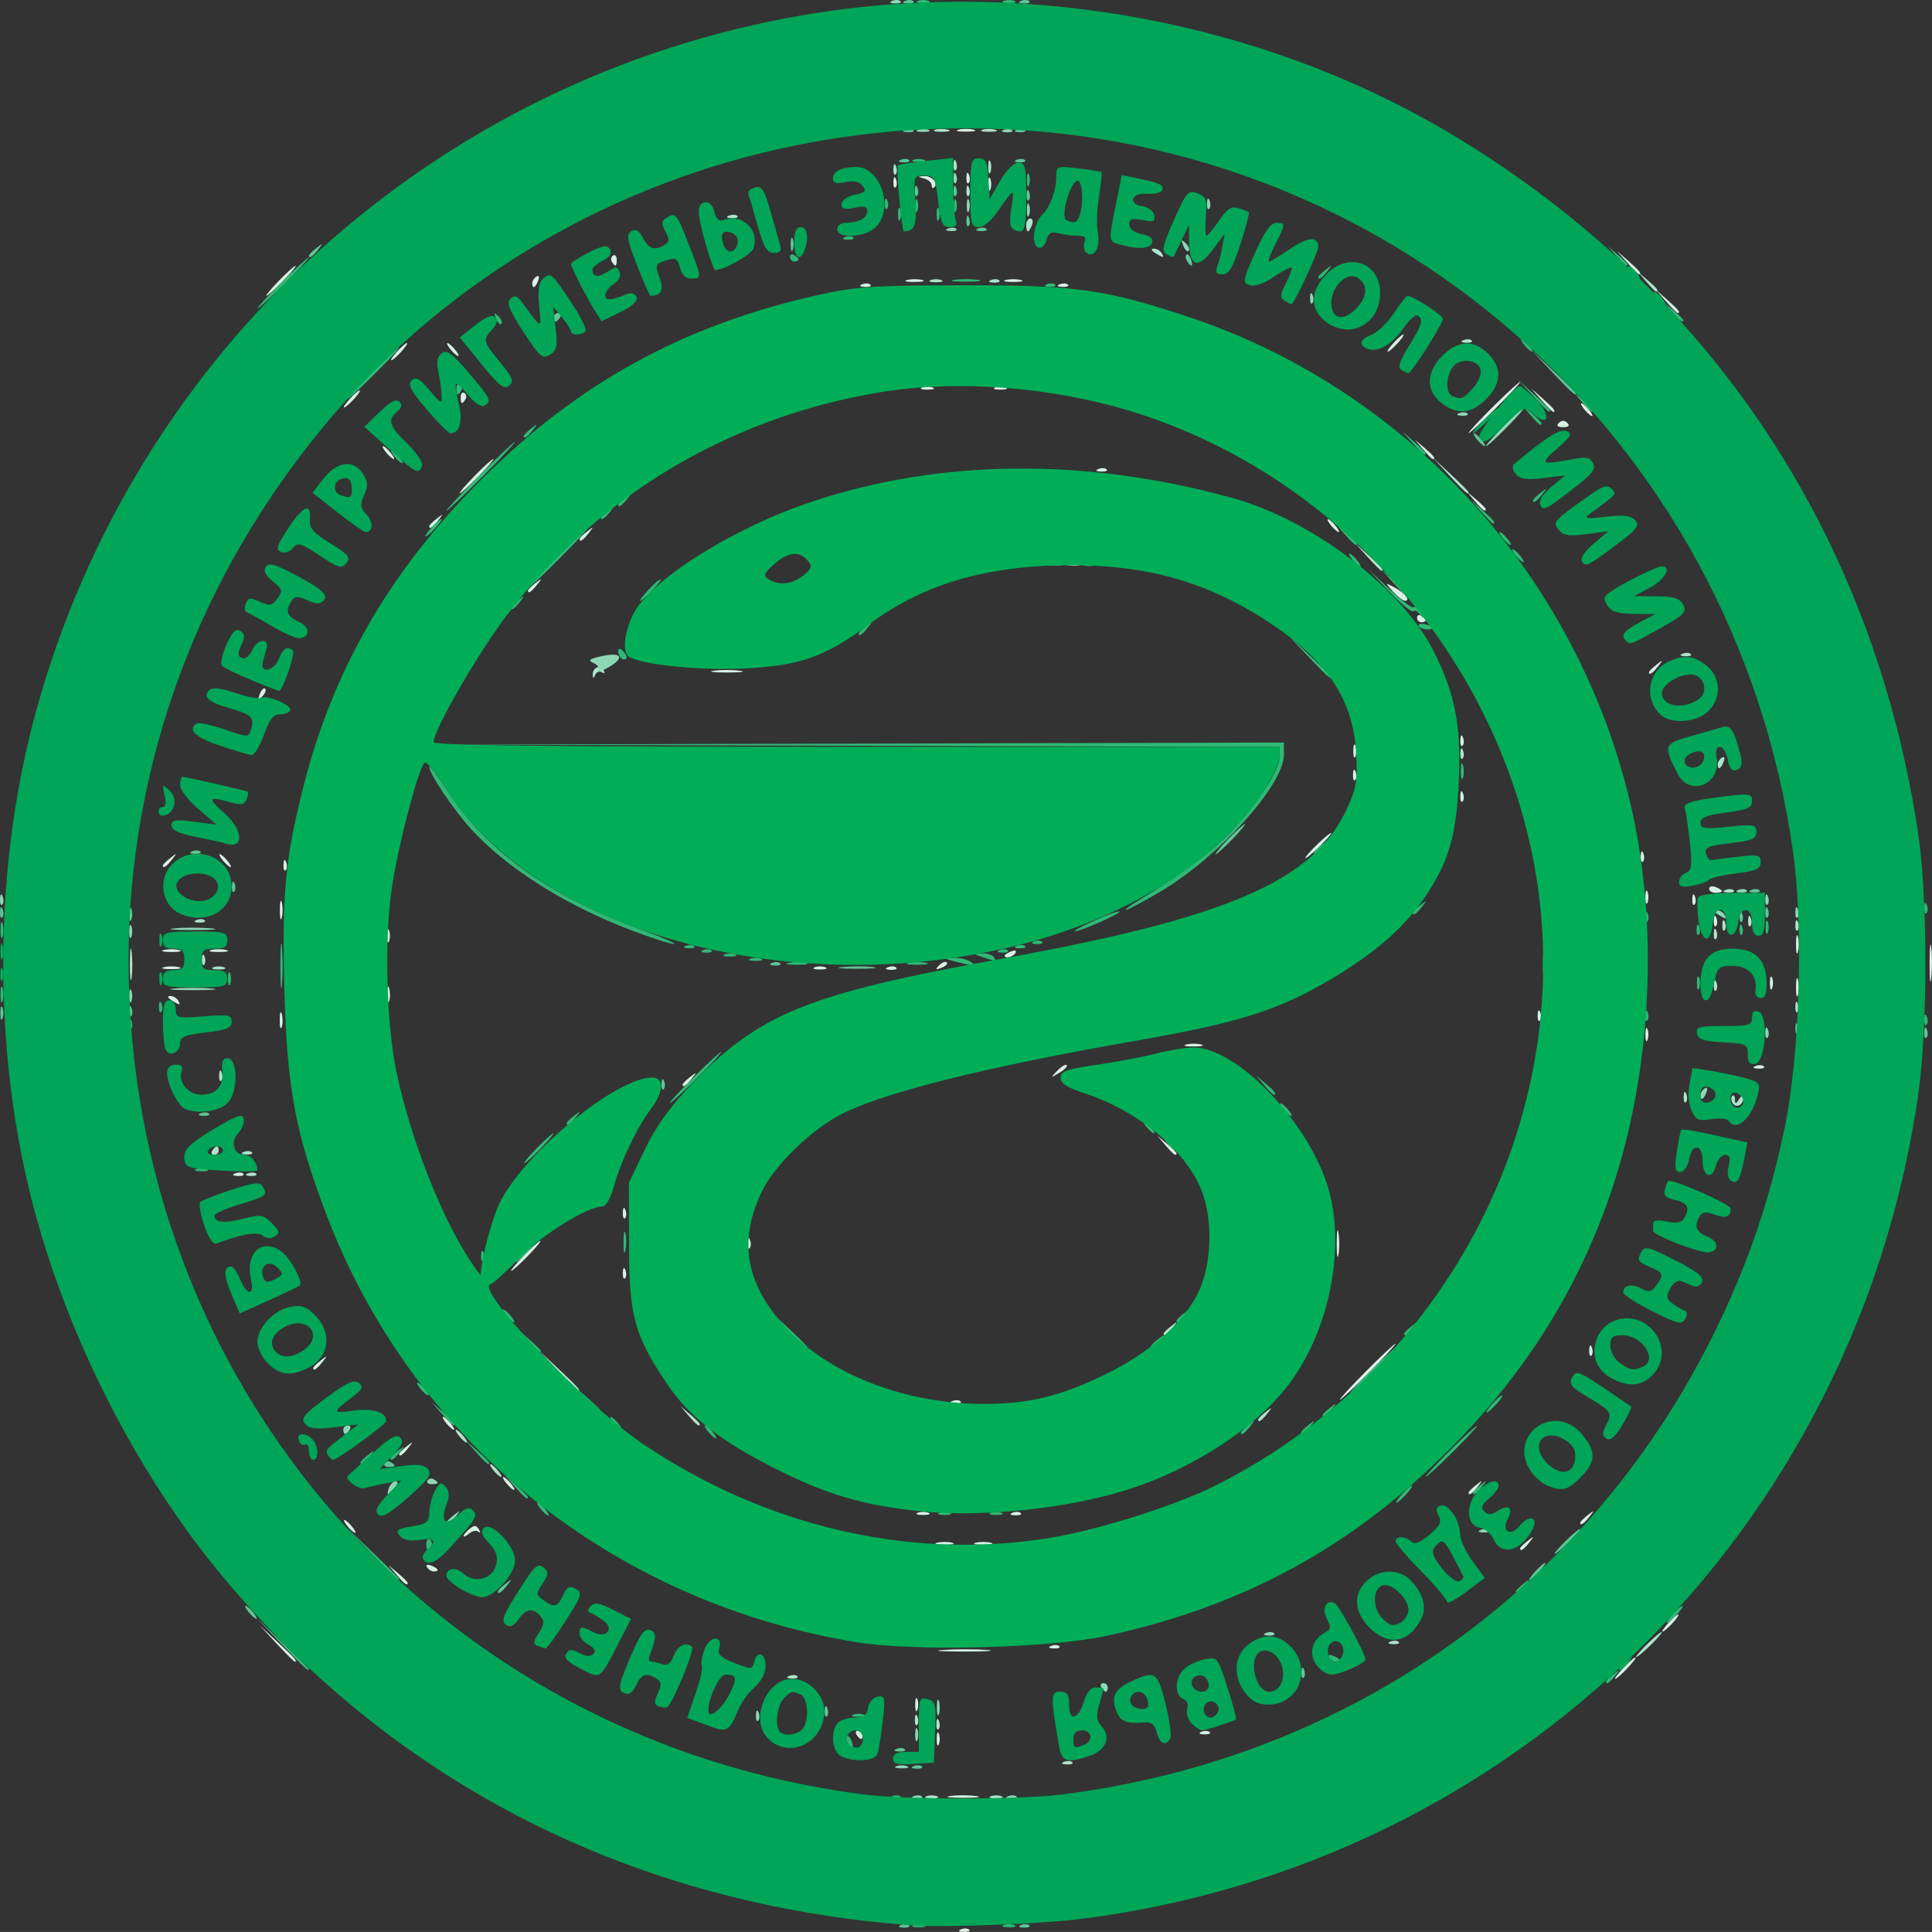 <?xml version="1.0" encoding="UTF-8" standalone="no"?>
<!-- Created with Inkscape (http://www.inkscape.org/) -->

<svg
   xmlns:dc="http://purl.org/dc/elements/1.1/"
   xmlns:cc="http://creativecommons.org/ns#"
   xmlns:rdf="http://www.w3.org/1999/02/22-rdf-syntax-ns#"
   xmlns:svg="http://www.w3.org/2000/svg"
   xmlns="http://www.w3.org/2000/svg"
   xmlns:sodipodi="http://sodipodi.sourceforge.net/DTD/sodipodi-0.dtd"
   xmlns:inkscape="http://www.inkscape.org/namespaces/inkscape"
   width="119.014mm"
   height="119.011mm"
   viewBox="0 0 119.014 119.011"
   version="1.1"
   id="svg8"
   inkscape:version="0.92.1 r15371"
   sodipodi:docname="logo_1.svg">
  <rect x="0" y="0" width="119.014" height="119.011" fill="#333333" stroke="none"/>
  <defs
     id="defs2" />
  <sodipodi:namedview
     id="base"
     pagecolor="#ffffff"
     bordercolor="#666666"
     borderopacity="1.0"
     inkscape:pageopacity="0.0"
     inkscape:pageshadow="2"
     inkscape:zoom="0.35"
     inkscape:cx="395.14046"
     inkscape:cy="281.06911"
     inkscape:document-units="mm"
     inkscape:current-layer="layer1"
     showgrid="false"
     fit-margin-top="0"
     fit-margin-left="0"
     fit-margin-right="0"
     fit-margin-bottom="0"
     inkscape:window-width="1366"
     inkscape:window-height="706"
     inkscape:window-x="-8"
     inkscape:window-y="-8"
     inkscape:window-maximized="1" />
  <g
     inkscape:label="Layer 1"
     inkscape:groupmode="layer"
     id="layer1"
     transform="translate(-1.286,-134.427)">
    <g
       id="g21"
       transform="translate(-3.024,132.292)">
      <path
         style="fill:#d9f1e5;stroke-width:0.265"
         d="m 63.507,120.985 c 0.191,-0.076 0.419,-0.067 0.507,0.021 0.088,0.088 -0.068,0.15 -0.347,0.139 -0.308,-0.013 -0.371,-0.075 -0.16,-0.16 z m -0.683,-8.21 c 0.398,-0.06 1.112,-0.062 1.587,-0.003 0.476,0.059 0.15,0.108 -0.723,0.11 -0.873,0.002 -1.262,-0.047 -0.865,-0.107 z m -0.813,-3.515 c 0,-0.364 0.06,-0.513 0.133,-0.331 0.073,0.182 0.073,0.48 0,0.661 -0.073,0.182 -0.133,0.033 -0.133,-0.331 z m -4.937,-0.265 c -0.09,-0.146 -0.037,-0.265 0.117,-0.265 0.154,0 0.28,0.119 0.28,0.265 0,0.146 -0.052,0.265 -0.117,0.265 -0.064,0 -0.19,-0.119 -0.28,-0.265 z m 21.249,-0.181 c 0.191,-0.076 0.419,-0.067 0.507,0.021 0.088,0.088 -0.068,0.15 -0.347,0.139 -0.308,-0.013 -0.371,-0.075 -0.16,-0.16 z m -17.636,-1.671 c 0,-0.364 0.06,-0.513 0.133,-0.331 0.073,0.182 0.073,0.48 0,0.661 -0.073,0.182 -0.133,0.033 -0.133,-0.331 z m 43.614,-2.249 c 0.342,-0.364 0.681,-0.661 0.754,-0.661 0.073,0 -0.147,0.298 -0.489,0.661 -0.342,0.364 -0.681,0.661 -0.754,0.661 -0.073,0 0.147,-0.298 0.489,-0.661 z m -82.959,-1.521 -1.046,-1.124 1.124,1.046 c 1.046,0.973 1.246,1.203 1.046,1.203 -0.043,0 -0.549,-0.506 -1.124,-1.124 z m 41.098,0.4 c 0.769,-0.054 1.959,-0.053 2.646,0.001 0.686,0.054 0.057,0.098 -1.398,0.098 -1.455,-7.9e-4 -2.017,-0.045 -1.248,-0.099 z m 6.622,-0.25 c 0.191,-0.076 0.419,-0.067 0.507,0.021 0.088,0.088 -0.068,0.15 -0.347,0.139 -0.308,-0.013 -0.371,-0.075 -0.16,-0.16 z m 38.017,-1.407 c 0.263,-0.291 0.538,-0.529 0.611,-0.529 0.073,0 -0.083,0.238 -0.347,0.529 -0.263,0.291 -0.538,0.529 -0.611,0.529 -0.073,0 0.083,-0.238 0.347,-0.529 z m -78.342,-2.977 -0.504,-0.595 0.595,0.504 c 0.327,0.277 0.595,0.545 0.595,0.595 0,0.212 -0.213,0.055 -0.687,-0.504 z m 1.879,-0.46 c -0.093,-0.15 0.014,-0.194 0.249,-0.104 0.458,0.176 0.542,0.366 0.162,0.366 -0.137,0 -0.322,-0.118 -0.411,-0.262 z m 67.335,-1.161 c 0,-0.055 0.208,-0.263 0.463,-0.463 0.42,-0.329 0.429,-0.32 0.1,0.1 -0.346,0.441 -0.563,0.581 -0.563,0.363 z M 62.035,97.171 c 0.255,-0.067 0.671,-0.067 0.926,0 0.255,0.067 0.046,0.121 -0.463,0.121 -0.509,0 -0.718,-0.054 -0.463,-0.121 z m 2.381,0 c 0.255,-0.067 0.671,-0.067 0.926,0 0.255,0.067 0.046,0.121 -0.463,0.121 -0.509,0 -0.718,-0.054 -0.463,-0.121 z M 32.865,96.756 c 0,-0.073 0.168,-0.272 0.373,-0.442 0.288,-0.239 0.419,-0.231 0.572,0.034 0.109,0.189 0.101,0.255 -0.018,0.147 -0.119,-0.108 -0.376,-0.064 -0.572,0.099 -0.195,0.162 -0.355,0.235 -0.355,0.162 z m -7.144,-0.594 c -0.181,-0.218 -0.27,-0.397 -0.197,-0.397 0.073,0 0.281,0.179 0.462,0.397 0.181,0.218 0.27,0.397 0.197,0.397 -0.073,0 -0.281,-0.179 -0.462,-0.397 z M 101.657,95.93 c 0,-0.055 0.208,-0.263 0.463,-0.463 0.42,-0.329 0.429,-0.32 0.1,0.1 -0.346,0.441 -0.563,0.581 -0.563,0.363 z M 60.845,95.326 c 0.182,-0.073 0.48,-0.073 0.661,0 0.182,0.073 0.033,0.133 -0.331,0.133 -0.364,0 -0.513,-0.06 -0.331,-0.133 z m 5.837,-0.005 c 0.191,-0.076 0.419,-0.067 0.507,0.021 0.088,0.088 -0.068,0.15 -0.347,0.139 -0.308,-0.013 -0.371,-0.075 -0.16,-0.16 z m 28.095,-1.242 c 0,-0.055 0.208,-0.263 0.463,-0.463 0.42,-0.329 0.429,-0.32 0.1,0.1 -0.346,0.441 -0.563,0.581 -0.563,0.363 z M 35.511,93.517 c -0.181,-0.218 -0.27,-0.397 -0.197,-0.397 0.073,0 0.281,0.179 0.462,0.397 0.181,0.218 0.27,0.397 0.197,0.397 -0.073,0 -0.281,-0.179 -0.462,-0.397 z m -6.615,-1.82 c 0,-0.055 0.208,-0.263 0.463,-0.463 0.42,-0.329 0.429,-0.32 0.1,0.1 -0.346,0.441 -0.563,0.581 -0.563,0.363 z m 2.91,-1.884 c -0.181,-0.218 -0.27,-0.397 -0.197,-0.397 0.073,0 0.281,0.179 0.462,0.397 0.181,0.218 0.27,0.397 0.197,0.397 -0.073,0 -0.281,-0.179 -0.462,-0.397 z m 31.171,-1.371 c 0.191,-0.076 0.419,-0.067 0.507,0.021 0.088,0.088 -0.068,0.15 -0.347,0.139 -0.308,-0.013 -0.371,-0.075 -0.16,-0.16 z m 25.45,-1.804 c 0.937,-0.946 1.764,-1.72 1.837,-1.72 0.073,0 -0.635,0.774 -1.572,1.72 -0.937,0.946 -1.764,1.72 -1.837,1.72 -0.073,0 0.635,-0.774 1.572,-1.72 z M 23.605,86.405 c 0,-0.055 0.208,-0.263 0.463,-0.463 0.42,-0.329 0.429,-0.32 0.1,0.1 -0.346,0.441 -0.563,0.581 -0.563,0.363 z m 78.602,-1.113 c 0.013,-0.308 0.075,-0.371 0.16,-0.16 0.076,0.191 0.067,0.419 -0.021,0.507 -0.088,0.088 -0.15,-0.068 -0.139,-0.347 z M 42.676,80.53 c 0.013,-0.308 0.075,-0.371 0.16,-0.16 0.076,0.191 0.067,0.419 -0.021,0.507 -0.088,0.088 -0.15,-0.068 -0.139,-0.347 z m -6.106,-1.036 c 0.494,-0.509 0.957,-0.926 1.03,-0.926 0.073,0 -0.272,0.417 -0.765,0.926 -0.494,0.509 -0.957,0.926 -1.03,0.926 -0.073,0 0.272,-0.417 0.765,-0.926 z m 50.082,-0.794 c 0.002,-0.728 0.053,-0.994 0.114,-0.592 0.061,0.402 0.059,0.997 -0.004,1.323 -0.063,0.325 -0.113,-0.004 -0.111,-0.731 z m -36.303,-0.022 c 0.013,-0.308 0.075,-0.371 0.16,-0.16 0.076,0.191 0.067,0.419 -0.021,0.507 -0.088,0.088 -0.15,-0.068 -0.139,-0.347 z M 42.676,76.826 c 0.013,-0.308 0.075,-0.371 0.16,-0.16 0.076,0.191 0.067,0.419 -0.021,0.507 -0.088,0.088 -0.15,-0.068 -0.139,-0.347 z M 18.793,74.418 c 0.191,-0.076 0.419,-0.067 0.507,0.021 0.088,0.088 -0.068,0.15 -0.347,0.139 -0.308,-0.013 -0.371,-0.075 -0.16,-0.16 z m 57.307,-1.737 -0.504,-0.595 0.595,0.504 c 0.327,0.277 0.595,0.545 0.595,0.595 0,0.212 -0.213,0.055 -0.687,-0.504 z M 46.359,68.943 c 0,-0.055 0.208,-0.263 0.463,-0.463 0.42,-0.329 0.429,-0.32 0.1,0.1 -0.346,0.441 -0.563,0.581 -0.563,0.363 z m 23.079,-0.847 c 0.251,-0.262 0.514,-0.42 0.583,-0.35 0.07,0.07 -0.136,0.284 -0.457,0.477 -0.557,0.335 -0.563,0.329 -0.127,-0.127 z m 43.018,-0.292 c 0.191,-0.076 0.419,-0.067 0.507,0.021 0.088,0.088 -0.068,0.15 -0.347,0.139 -0.308,-0.013 -0.371,-0.075 -0.16,-0.16 z M 77.381,66.479 c 0.255,-0.067 0.671,-0.067 0.926,0 0.255,0.067 0.046,0.121 -0.463,0.121 -0.509,0 -0.718,-0.054 -0.463,-0.121 z m 28.286,-0.611 c 0,-0.364 0.06,-0.513 0.133,-0.331 0.073,0.182 0.073,0.48 0,0.661 -0.073,0.182 -0.133,0.033 -0.133,-0.331 z M 21.54,64.942 c 0.005,-0.437 0.065,-0.583 0.132,-0.326 0.067,0.257 0.063,0.615 -0.01,0.794 -0.072,0.179 -0.127,-0.031 -0.122,-0.468 z m 77.492,-0.287 c 0.013,-0.308 0.075,-0.371 0.16,-0.16 0.076,0.191 0.067,0.419 -0.021,0.507 -0.088,0.088 -0.15,-0.068 -0.139,-0.347 z M 14.873,63.751 c -0.238,-0.154 -0.271,-0.258 -0.082,-0.261 0.173,-0.002 0.389,0.115 0.479,0.261 0.203,0.328 0.111,0.328 -0.397,0 z m 13.281,-0.397 c 0.005,-0.437 0.065,-0.583 0.132,-0.326 0.067,0.257 0.063,0.615 -0.01,0.794 -0.072,0.179 -0.127,-0.031 -0.122,-0.468 z m 86.793,-0.397 c 0,-0.509 0.054,-0.718 0.121,-0.463 0.067,0.255 0.067,0.671 0,0.926 -0.067,0.255 -0.121,0.046 -0.121,-0.463 z m -1.607,-0.265 c 0,-0.364 0.06,-0.513 0.133,-0.331 0.073,0.182 0.073,0.48 0,0.661 -0.073,0.182 -0.133,0.033 -0.133,-0.331 z m 9.835,-1.191 c -10e-4,-1.019 0.046,-1.468 0.104,-0.998 0.059,0.47 0.059,1.303 0.002,1.852 -0.057,0.549 -0.105,0.165 -0.106,-0.854 z M 14.41,61.716 c 0.255,-0.067 0.671,-0.067 0.926,0 0.255,0.067 0.046,0.121 -0.463,0.121 -0.509,0 -0.718,-0.054 -0.463,-0.121 z m 40.084,0.007 c 0.182,-0.073 0.48,-0.073 0.661,0 0.182,0.073 0.033,0.133 -0.331,0.133 -0.364,0 -0.513,-0.06 -0.331,-0.133 z m 4.514,-0.005 c 0.191,-0.076 0.419,-0.067 0.507,0.021 0.088,0.088 -0.068,0.15 -0.347,0.139 -0.308,-0.013 -0.371,-0.075 -0.16,-0.16 z m 3.154,-0.117 c 0.179,-0.181 0.393,-0.262 0.474,-0.181 0.081,0.081 -0.065,0.229 -0.326,0.329 -0.377,0.144 -0.407,0.113 -0.148,-0.148 z m 4.039,-0.6 c 0,-0.057 0.185,-0.175 0.411,-0.262 0.235,-0.09 0.342,-0.046 0.249,0.104 -0.155,0.251 -0.66,0.372 -0.66,0.158 z m 48.745,-0.69 c 0,-0.509 0.054,-0.718 0.121,-0.463 0.067,0.255 0.067,0.671 0,0.926 -0.067,0.255 -0.121,0.046 -0.121,-0.463 z M 14.41,60.658 c 0.255,-0.067 0.671,-0.067 0.926,0 0.255,0.067 0.046,0.121 -0.463,0.121 -0.509,0 -0.718,-0.054 -0.463,-0.121 z m 2.91,0 c 0.255,-0.067 0.671,-0.067 0.926,0 0.255,0.067 0.046,0.121 -0.463,0.121 -0.509,0 -0.718,-0.054 -0.463,-0.121 z m 10.824,-0.876 c 0,-0.364 0.06,-0.513 0.133,-0.331 0.073,0.182 0.073,0.48 0,0.661 -0.073,0.182 -0.133,0.033 -0.133,-0.331 z m 81.735,-0.948 c 0.013,-0.308 0.075,-0.371 0.16,-0.16 0.076,0.191 0.067,0.419 -0.021,0.507 -0.088,0.088 -0.15,-0.068 -0.139,-0.347 z M 21.549,58.195 c 0,-0.509 0.054,-0.718 0.121,-0.463 0.067,0.255 0.067,0.671 0,0.926 -0.067,0.255 -0.121,0.046 -0.121,-0.463 z m 84.118,-0.794 c 0,-0.364 0.06,-0.513 0.133,-0.331 0.073,0.182 0.073,0.48 0,0.661 -0.073,0.182 -0.133,0.033 -0.133,-0.331 z m 2.89,0.11 c 0.013,-0.308 0.075,-0.371 0.16,-0.16 0.076,0.191 0.067,0.419 -0.021,0.507 -0.088,0.088 -0.15,-0.068 -0.139,-0.347 z m 1.037,-0.631 c 0,-0.141 0.179,-0.188 0.397,-0.104 0.218,0.084 0.397,0.199 0.397,0.256 0,0.057 -0.179,0.104 -0.397,0.104 -0.218,0 -0.397,-0.115 -0.397,-0.256 z M 21.773,55.394 c 0.013,-0.308 0.075,-0.371 0.16,-0.16 0.076,0.191 0.067,0.419 -0.021,0.507 -0.088,0.088 -0.15,-0.068 -0.139,-0.347 z m -7.429,0.054 c 0,-0.055 0.208,-0.263 0.463,-0.463 0.42,-0.329 0.429,-0.32 0.1,0.1 -0.346,0.441 -0.563,0.581 -0.563,0.363 z m 3.704,-0.297 c -0.181,-0.218 -0.27,-0.397 -0.197,-0.397 0.073,0 0.281,0.179 0.462,0.397 0.181,0.218 0.27,0.397 0.197,0.397 -0.073,0 -0.281,-0.179 -0.462,-0.397 z m 87.333,-0.287 c 0.013,-0.308 0.075,-0.371 0.16,-0.16 0.076,0.191 0.067,0.419 -0.021,0.507 -0.088,0.088 -0.15,-0.068 -0.139,-0.347 z m -20.658,0.121 c 0,-0.073 0.357,-0.474 0.794,-0.893 0.437,-0.418 0.794,-0.701 0.794,-0.628 0,0.073 -0.357,0.474 -0.794,0.893 -0.437,0.418 -0.794,0.701 -0.794,0.628 z m 9.546,-3.825 c 0.013,-0.308 0.075,-0.371 0.16,-0.16 0.076,0.191 0.067,0.419 -0.021,0.507 -0.088,0.088 -0.15,-0.068 -0.139,-0.347 z m -6.615,-1.323 c 0.013,-0.308 0.075,-0.371 0.16,-0.16 0.076,0.191 0.067,0.419 -0.021,0.507 -0.088,0.088 -0.15,-0.068 -0.139,-0.347 z m 0.021,-1.433 c 0,-0.364 0.06,-0.513 0.133,-0.331 0.073,0.182 0.073,0.48 0,0.661 -0.073,0.182 -0.133,0.033 -0.133,-0.331 z m 6.594,-0.684 c 0.013,-0.308 0.075,-0.371 0.16,-0.16 0.076,0.191 0.067,0.419 -0.021,0.507 -0.088,0.088 -0.15,-0.068 -0.139,-0.347 z M 20.314,44.888 c 0.099,-0.261 0.247,-0.408 0.329,-0.326 0.081,0.081 1.68e-4,0.295 -0.181,0.474 -0.261,0.259 -0.292,0.229 -0.148,-0.148 z m 27.958,-1.434 c 0.398,-0.06 1.112,-0.062 1.587,-0.003 0.476,0.059 0.15,0.108 -0.723,0.11 -0.873,0.002 -1.262,-0.047 -0.865,-0.107 z m 57.618,0.089 c 0,-0.055 0.208,-0.263 0.463,-0.463 0.42,-0.329 0.429,-0.32 0.1,0.1 -0.346,0.441 -0.563,0.581 -0.563,0.363 z M 91.603,40.187 c 0,-0.154 0.119,-0.207 0.265,-0.117 0.146,0.09 0.265,0.216 0.265,0.28 0,0.064 -0.119,0.117 -0.265,0.117 -0.146,0 -0.265,-0.126 -0.265,-0.28 z M 90.122,38.577 c -0.501,-0.564 -0.5,-0.566 0.077,-0.263 0.643,0.337 1.039,0.831 0.667,0.831 -0.132,0 -0.466,-0.255 -0.743,-0.568 z m -53.288,-0.061 c 0,-0.055 0.208,-0.263 0.463,-0.463 0.42,-0.329 0.429,-0.32 0.1,0.1 -0.346,0.441 -0.563,0.581 -0.563,0.363 z m 3.175,-3.175 c 0,-0.055 0.208,-0.263 0.463,-0.463 0.42,-0.329 0.429,-0.32 0.1,0.1 -0.346,0.441 -0.563,0.581 -0.563,0.363 z m 46.302,-0.826 c -0.181,-0.218 -0.27,-0.397 -0.197,-0.397 0.073,0 0.281,0.179 0.462,0.397 0.181,0.218 0.27,0.397 0.197,0.397 -0.073,0 -0.281,-0.179 -0.462,-0.397 z m -55.562,0.032 c 0,-0.055 0.208,-0.263 0.463,-0.463 0.42,-0.329 0.429,-0.32 0.1,0.1 -0.346,0.441 -0.563,0.581 -0.563,0.363 z m 64.401,-1.554 -0.504,-0.595 0.595,0.504 c 0.327,0.277 0.595,0.545 0.595,0.595 0,0.212 -0.213,0.055 -0.687,-0.504 z M 33.526,31.472 c 0.568,-0.582 1.093,-1.058 1.166,-1.058 0.073,0 -0.333,0.476 -0.901,1.058 -0.568,0.582 -1.093,1.058 -1.166,1.058 -0.073,0 0.333,-0.476 0.901,-1.058 z M 71.974,31.026 c 0.191,-0.076 0.419,-0.067 0.507,0.021 0.088,0.088 -0.068,0.15 -0.347,0.139 -0.308,-0.013 -0.371,-0.075 -0.16,-0.16 z M 28.103,30.017 c -0.181,-0.218 -0.27,-0.397 -0.197,-0.397 0.073,0 0.281,0.179 0.462,0.397 0.181,0.218 0.27,0.397 0.197,0.397 -0.073,0 -0.281,-0.179 -0.462,-0.397 z m 63.872,-0.198 -0.504,-0.595 0.595,0.504 c 0.559,0.474 0.716,0.687 0.504,0.687 -0.05,0 -0.318,-0.268 -0.595,-0.595 z m 2.803,-1.009 c 0,-0.073 0.714,-0.839 1.587,-1.703 0.873,-0.864 1.587,-1.511 1.587,-1.439 0,0.073 -0.714,0.839 -1.587,1.703 -0.873,0.864 -1.587,1.511 -1.587,1.439 z m 5.56,-0.622 c 0.171,-0.171 0.35,-0.171 0.522,0 0.171,0.171 0.082,0.261 -0.261,0.261 -0.343,0 -0.432,-0.089 -0.261,-0.261 z m 1.584,-0.816 c -0.181,-0.218 -0.27,-0.397 -0.197,-0.397 0.073,0 0.281,0.179 0.462,0.397 0.181,0.218 0.27,0.397 0.197,0.397 -0.073,0 -0.281,-0.179 -0.462,-0.397 z m -2.666,-0.595 -0.641,-0.728 0.728,0.641 c 0.68,0.6 0.849,0.814 0.641,0.814 -0.047,0 -0.375,-0.327 -0.728,-0.728 z m -73.402,-0.066 c 0.263,-0.291 0.538,-0.529 0.611,-0.529 0.073,0 -0.083,0.238 -0.347,0.529 -0.263,0.291 -0.538,0.529 -0.611,0.529 -0.073,0 0.083,-0.238 0.347,-0.529 z m 6.835,-0.121 c 0,-0.212 0.101,-0.323 0.225,-0.246 0.124,0.076 0.156,0.25 0.073,0.385 -0.214,0.346 -0.297,0.307 -0.297,-0.139 z m 28.421,-0.584 c 0.182,-0.073 0.48,-0.073 0.661,0 0.182,0.073 0.033,0.133 -0.331,0.133 -0.364,0 -0.513,-0.06 -0.331,-0.133 z m 4.498,0 c 0.182,-0.073 0.48,-0.073 0.661,0 0.182,0.073 0.033,0.133 -0.331,0.133 -0.364,0 -0.513,-0.06 -0.331,-0.133 z M 28.764,23.799 c 0.263,-0.291 0.538,-0.529 0.611,-0.529 0.073,0 -0.083,0.238 -0.347,0.529 -0.263,0.291 -0.538,0.529 -0.611,0.529 -0.073,0 0.083,-0.238 0.347,-0.529 z m 3.307,-0.132 c -0.181,-0.218 -0.27,-0.397 -0.197,-0.397 0.073,0 0.281,0.179 0.462,0.397 0.181,0.218 0.27,0.397 0.197,0.397 -0.073,0 -0.281,-0.179 -0.462,-0.397 z m 58.076,-0.397 c 0.263,-0.291 0.538,-0.529 0.611,-0.529 0.073,0 -0.083,0.238 -0.347,0.529 -0.263,0.291 -0.538,0.529 -0.611,0.529 -0.073,0 0.083,-0.238 0.347,-0.529 z m 16.781,-2.58 -0.641,-0.728 0.728,0.641 c 0.68,0.6 0.849,0.814 0.641,0.814 -0.047,0 -0.375,-0.327 -0.728,-0.728 z m -85.44,-1.257 c 0.494,-0.509 0.957,-0.926 1.03,-0.926 0.073,0 -0.272,0.417 -0.765,0.926 -0.494,0.509 -0.957,0.926 -1.03,0.926 -0.073,0 0.272,-0.417 0.765,-0.926 z m 15.61,0.148 c 0,-0.137 0.118,-0.322 0.262,-0.411 0.15,-0.093 0.194,0.014 0.104,0.249 -0.176,0.458 -0.366,0.542 -0.366,0.162 z m 20.323,0.068 c 0.191,-0.076 0.419,-0.067 0.507,0.021 0.088,0.088 -0.068,0.15 -0.347,0.139 -0.308,-0.013 -0.371,-0.075 -0.16,-0.16 z m 12.171,0 c 0.191,-0.076 0.419,-0.067 0.507,0.021 0.088,0.088 -0.068,0.15 -0.347,0.139 -0.308,-0.013 -0.371,-0.075 -0.16,-0.16 z m -9.409,-0.266 c 0.255,-0.067 0.671,-0.067 0.926,0 0.255,0.067 0.046,0.121 -0.463,0.121 -0.509,0 -0.718,-0.054 -0.463,-0.121 z m 6.085,0 c 0.255,-0.067 0.671,-0.067 0.926,0 0.255,0.067 0.046,0.121 -0.463,0.121 -0.509,0 -0.718,-0.054 -0.463,-0.121 z m 38.278,-1.074 -0.641,-0.728 0.728,0.641 c 0.68,0.6 0.849,0.814 0.641,0.814 -0.047,0 -0.375,-0.327 -0.728,-0.728 z m -62.543,-0.048 c -0.084,-0.135 -0.051,-0.309 0.073,-0.385 0.124,-0.076 0.225,0.034 0.225,0.246 0,0.446 -0.083,0.485 -0.297,0.139 z m 23.182,-4.781 c 0,-0.364 0.06,-0.513 0.133,-0.331 0.073,0.182 0.073,0.48 0,0.661 -0.073,0.182 -0.133,0.033 -0.133,-0.331 z m -5.842,-0.154 c 0.013,-0.308 0.075,-0.371 0.16,-0.16 0.076,0.191 0.067,0.419 -0.021,0.507 -0.088,0.088 -0.15,-0.068 -0.139,-0.347 z m 2.36,0.218 c 0,-0.159 -0.208,-0.344 -0.463,-0.41 -0.417,-0.109 -0.419,-0.124 -0.016,-0.152 0.477,-0.033 0.902,0.428 0.637,0.692 -0.087,0.087 -0.159,0.029 -0.159,-0.13 z m 2.138,-0.482 c 0.013,-0.308 0.075,-0.371 0.16,-0.16 0.076,0.191 0.067,0.419 -0.021,0.507 -0.088,0.088 -0.15,-0.068 -0.139,-0.347 z m -0.484,-2.938 c 0.255,-0.067 0.671,-0.067 0.926,0 0.255,0.067 0.046,0.121 -0.463,0.121 -0.509,0 -0.718,-0.054 -0.463,-0.121 z"
         id="path35"
         inkscape:connector-curvature="0" />
      <path
         style="fill:#afe3ca;stroke-width:0.265"
         d="m 61.374,112.788 c 0.182,-0.073 0.48,-0.073 0.661,0 0.182,0.073 0.033,0.133 -0.331,0.133 -0.364,0 -0.513,-0.06 -0.331,-0.133 z m 3.969,0 c 0.182,-0.073 0.48,-0.073 0.661,0 0.182,0.073 0.033,0.133 -0.331,0.133 -0.364,0 -0.513,-0.06 -0.331,-0.133 z m 4.514,-2.122 c 0.191,-0.076 0.419,-0.067 0.507,0.021 0.088,0.088 -0.068,0.15 -0.347,0.139 -0.308,-0.013 -0.371,-0.075 -0.16,-0.16 z m -7.867,-2.355 c 0.013,-0.308 0.075,-0.371 0.16,-0.16 0.076,0.191 0.067,0.419 -0.021,0.507 -0.088,0.088 -0.15,-0.068 -0.139,-0.347 z m -1.323,-0.265 c 0.013,-0.308 0.075,-0.371 0.16,-0.16 0.076,0.191 0.067,0.419 -0.021,0.507 -0.088,0.088 -0.15,-0.068 -0.139,-0.347 z m -7.743,-2.672 c 0.191,-0.076 0.419,-0.067 0.507,0.021 0.088,0.088 -0.068,0.15 -0.347,0.139 -0.308,-0.013 -0.371,-0.075 -0.16,-0.16 z m 52.173,-1.175 c 0,-0.073 0.357,-0.474 0.794,-0.893 0.437,-0.418 0.794,-0.701 0.794,-0.628 0,0.073 -0.357,0.474 -0.794,0.893 -0.437,0.418 -0.794,0.701 -0.794,0.628 z m -15.131,-0.941 c 0.191,-0.076 0.419,-0.067 0.507,0.021 0.088,0.088 -0.068,0.15 -0.347,0.139 -0.308,-0.013 -0.371,-0.075 -0.16,-0.16 z M 34.717,92.723 c -0.181,-0.218 -0.27,-0.397 -0.197,-0.397 0.073,0 0.281,0.179 0.462,0.397 0.181,0.218 0.27,0.397 0.197,0.397 -0.073,0 -0.281,-0.179 -0.462,-0.397 z m -2.117,-2.117 c -0.181,-0.218 -0.27,-0.397 -0.197,-0.397 0.073,0 0.281,0.179 0.462,0.397 0.181,0.218 0.27,0.397 0.197,0.397 -0.073,0 -0.281,-0.179 -0.462,-0.397 z m 14.13,-1.257 -0.504,-0.595 0.595,0.504 c 0.327,0.277 0.595,0.545 0.595,0.595 0,0.212 -0.213,0.055 -0.687,-0.504 z m 35.082,0.231 c 0,-0.055 0.208,-0.263 0.463,-0.463 0.42,-0.329 0.429,-0.32 0.1,0.1 -0.346,0.441 -0.563,0.581 -0.563,0.363 z m -43.138,-3.009 -1.18,-1.257 1.257,1.18 c 1.168,1.096 1.378,1.334 1.18,1.334 -0.042,0 -0.608,-0.566 -1.257,-1.257 z m 37.317,-2.283 c 0,-0.055 0.208,-0.263 0.463,-0.463 0.42,-0.329 0.429,-0.32 0.1,0.1 -0.346,0.441 -0.563,0.581 -0.563,0.363 z M 19.586,74.418 c 0.191,-0.076 0.419,-0.067 0.507,0.021 0.088,0.088 -0.068,0.15 -0.347,0.139 -0.308,-0.013 -0.371,-0.075 -0.16,-0.16 z m -2.199,-1.407 c 0.09,-0.146 0.216,-0.265 0.28,-0.265 0.064,0 0.117,0.119 0.117,0.265 0,0.146 -0.126,0.265 -0.28,0.265 -0.154,0 -0.207,-0.119 -0.117,-0.265 z m 1.935,0.084 c 0.191,-0.076 0.419,-0.067 0.507,0.021 0.088,0.088 -0.068,0.15 -0.347,0.139 -0.308,-0.013 -0.371,-0.075 -0.16,-0.16 z M 111.041,70.088 c -0.097,-0.158 -0.106,-0.358 -0.018,-0.445 0.087,-0.087 0.161,0.01 0.163,0.216 0.003,0.309 0.049,0.305 0.261,-0.022 0.154,-0.238 0.258,-0.271 0.261,-0.082 0.006,0.446 -0.454,0.676 -0.666,0.333 z m -3.014,-0.406 c 0.013,-0.308 0.075,-0.371 0.16,-0.16 0.076,0.191 0.067,0.419 -0.021,0.507 -0.088,0.088 -0.15,-0.068 -0.139,-0.347 z M 17.805,68.359 c 0.013,-0.308 0.075,-0.371 0.16,-0.16 0.076,0.191 0.067,0.419 -0.021,0.507 -0.088,0.088 -0.15,-0.068 -0.139,-0.347 z m 97.102,-4.233 c 0.013,-0.308 0.075,-0.371 0.16,-0.16 0.076,0.191 0.067,0.419 -0.021,0.507 -0.088,0.088 -0.15,-0.068 -0.139,-0.347 z m -5.027,-1.323 c 0.013,-0.308 0.075,-0.371 0.16,-0.16 0.076,0.191 0.067,0.419 -0.021,0.507 -0.088,0.088 -0.15,-0.068 -0.139,-0.347 z M 12.31,61.502 c 0.002,-0.873 0.051,-1.198 0.11,-0.723 0.059,0.476 0.058,1.19 -0.003,1.587 -0.06,0.398 -0.109,0.009 -0.107,-0.865 z m 5.144,0.222 c 0.182,-0.073 0.48,-0.073 0.661,0 0.182,0.073 0.033,0.133 -0.331,0.133 -0.364,0 -0.513,-0.06 -0.331,-0.133 z m -0.707,-0.508 c 0.013,-0.308 0.075,-0.371 0.16,-0.16 0.076,0.191 0.067,0.419 -0.021,0.507 -0.088,0.088 -0.15,-0.068 -0.139,-0.347 z m 93.133,-1.587 c 0.013,-0.308 0.075,-0.371 0.16,-0.16 0.076,0.191 0.067,0.419 -0.021,0.507 -0.088,0.088 -0.15,-0.068 -0.139,-0.347 z m 0.529,-0.529 c 0.013,-0.308 0.075,-0.371 0.16,-0.16 0.076,0.191 0.067,0.419 -0.021,0.507 -0.088,0.088 -0.15,-0.068 -0.139,-0.347 z m 4.498,0 c 0.013,-0.308 0.075,-0.371 0.16,-0.16 0.076,0.191 0.067,0.419 -0.021,0.507 -0.088,0.088 -0.15,-0.068 -0.139,-0.347 z m -2.91,-0.265 c 0.013,-0.308 0.075,-0.371 0.16,-0.16 0.076,0.191 0.067,0.419 -0.021,0.507 -0.088,0.088 -0.15,-0.068 -0.139,-0.347 z m -95.585,-0.026 c 0.191,-0.076 0.419,-0.067 0.507,0.021 0.088,0.088 -0.068,0.15 -0.347,0.139 -0.308,-0.013 -0.371,-0.075 -0.16,-0.16 z m 94.192,-1.852 c 0.191,-0.076 0.419,-0.067 0.507,0.021 0.088,0.088 -0.068,0.15 -0.347,0.139 -0.308,-0.013 -0.371,-0.075 -0.16,-0.16 z m -0.48,-7.741 c 0,-0.137 0.118,-0.322 0.262,-0.411 0.15,-0.093 0.194,0.014 0.104,0.249 -0.176,0.458 -0.366,0.542 -0.366,0.162 z M 94.269,48.515 c 0.013,-0.308 0.075,-0.371 0.16,-0.16 0.076,0.191 0.067,0.419 -0.021,0.507 -0.088,0.088 -0.15,-0.068 -0.139,-0.347 z M 40.823,43.724 c -0.03,-0.455 0.438,-0.674 0.663,-0.31 0.114,0.185 0.077,0.239 -0.091,0.135 -0.156,-0.096 -0.343,-0.025 -0.417,0.158 -0.096,0.238 -0.14,0.243 -0.155,0.017 z m 67.134,-1.321 c 0.191,-0.076 0.419,-0.067 0.507,0.021 0.088,0.088 -0.068,0.15 -0.347,0.139 -0.308,-0.013 -0.371,-0.075 -0.16,-0.16 z m -19.414,-5.971 -0.777,-0.86 0.86,0.777 c 0.802,0.724 0.982,0.943 0.777,0.943 -0.046,0 -0.432,-0.387 -0.86,-0.86 z M 70.105,36.853 c 0.182,-0.073 0.48,-0.073 0.661,0 0.182,0.073 0.033,0.133 -0.331,0.133 -0.364,0 -0.513,-0.06 -0.331,-0.133 z m 23.469,-5.447 -1.046,-1.124 1.124,1.046 c 0.618,0.575 1.124,1.081 1.124,1.124 0,0.2 -0.23,-1.29e-4 -1.203,-1.046 z m 0.889,-8.317 c 0.191,-0.076 0.419,-0.067 0.507,0.021 0.088,0.088 -0.068,0.15 -0.347,0.139 -0.308,-0.013 -0.371,-0.075 -0.16,-0.16 z m 11.269,-3.59 -0.504,-0.595 0.595,0.504 c 0.559,0.474 0.716,0.687 0.504,0.687 -0.05,0 -0.318,-0.268 -0.595,-0.595 z M 61.638,19.39 c 0.182,-0.073 0.48,-0.073 0.661,0 0.182,0.073 0.033,0.133 -0.331,0.133 -0.364,0 -0.513,-0.06 -0.331,-0.133 z m 3.721,-0.005 c 0.191,-0.076 0.419,-0.067 0.507,0.021 0.088,0.088 -0.068,0.15 -0.347,0.139 -0.308,-0.013 -0.371,-0.075 -0.16,-0.16 z m 10.104,-1.671 c -0.238,-0.154 -0.271,-0.258 -0.082,-0.261 0.173,-0.002 0.389,0.115 0.479,0.261 0.203,0.328 0.111,0.328 -0.397,0 z m -7.938,-1.72 c 0,-0.218 0.115,-0.397 0.256,-0.397 0.141,0 0.188,0.179 0.104,0.397 -0.084,0.218 -0.199,0.397 -0.256,0.397 -0.057,0 -0.104,-0.179 -0.104,-0.397 z m -18.306,-0.578 c 0.191,-0.076 0.419,-0.067 0.507,0.021 0.088,0.088 -0.068,0.15 -0.347,0.139 -0.308,-0.013 -0.371,-0.075 -0.16,-0.16 z m 14.623,-1.561 c 0.013,-0.308 0.075,-0.371 0.16,-0.16 0.076,0.191 0.067,0.419 -0.021,0.507 -0.088,0.088 -0.15,-0.068 -0.139,-0.347 z m -4.498,-1.323 c 0.013,-0.308 0.075,-0.371 0.16,-0.16 0.076,0.191 0.067,0.419 -0.021,0.507 -0.088,0.088 -0.15,-0.068 -0.139,-0.347 z m 5.842,-0.11 c 0,-0.364 0.06,-0.513 0.133,-0.331 0.073,0.182 0.073,0.48 0,0.661 -0.073,0.182 -0.133,0.033 -0.133,-0.331 z m -2.138,-0.154 c 0.013,-0.308 0.075,-0.371 0.16,-0.16 0.076,0.191 0.067,0.419 -0.021,0.507 -0.088,0.088 -0.15,-0.068 -0.139,-0.347 z m -1.15,-2.136 c 0.179,-0.072 0.536,-0.077 0.794,-0.01 0.257,0.067 0.111,0.126 -0.326,0.132 -0.437,0.005 -0.647,-0.049 -0.468,-0.122 z m 2.91,0 c 0.179,-0.072 0.536,-0.077 0.794,-0.01 0.257,0.067 0.111,0.126 -0.326,0.132 -0.437,0.005 -0.647,-0.049 -0.468,-0.122 z"
         id="path33"
         inkscape:connector-curvature="0" />
      <path
         style="fill:#8ed7b5;stroke-width:0.265"
         d="m 60.597,112.783 c 0.191,-0.076 0.419,-0.067 0.507,0.021 0.088,0.088 -0.068,0.15 -0.347,0.139 -0.308,-0.013 -0.371,-0.075 -0.16,-0.16 z m 5.821,0 c 0.191,-0.076 0.419,-0.067 0.507,0.021 0.088,0.088 -0.068,0.15 -0.347,0.139 -0.308,-0.013 -0.371,-0.075 -0.16,-0.16 z m -6.896,-1.847 c 0.182,-0.073 0.48,-0.073 0.661,0 0.182,0.073 0.033,0.133 -0.331,0.133 -0.364,0 -0.513,-0.06 -0.331,-0.133 z m 1.166,-1.941 c 0,-0.364 0.06,-0.513 0.133,-0.331 0.073,0.182 0.073,0.48 0,0.661 -0.073,0.182 -0.133,0.033 -0.133,-0.331 z m -9.81,-1.213 c 0.013,-0.308 0.075,-0.371 0.16,-0.16 0.076,0.191 0.067,0.419 -0.021,0.507 -0.088,0.088 -0.15,-0.068 -0.139,-0.347 z m 11.143,-0.507 c 0.005,-0.437 0.065,-0.583 0.132,-0.326 0.067,0.257 0.063,0.615 -0.01,0.794 -0.072,0.179 -0.127,-0.032 -0.122,-0.468 z m 10.135,-1.191 c -0.09,-0.146 -0.037,-0.265 0.117,-0.265 0.154,0 0.28,0.119 0.28,0.265 0,0.146 -0.052,0.265 -0.117,0.265 -0.064,0 -0.19,-0.119 -0.28,-0.265 z m 10.137,-3.356 c 0.191,-0.076 0.419,-0.067 0.507,0.021 0.088,0.088 -0.068,0.15 -0.347,0.139 -0.308,-0.013 -0.371,-0.075 -0.16,-0.16 z m 13.229,-6.35 c 0.191,-0.076 0.419,-0.067 0.507,0.021 0.088,0.088 -0.068,0.15 -0.347,0.139 -0.308,-0.013 -0.371,-0.075 -0.16,-0.16 z M 31.807,95.93 c 0,-0.055 0.208,-0.263 0.463,-0.463 0.42,-0.329 0.429,-0.32 0.1,0.1 -0.346,0.441 -0.563,0.581 -0.563,0.363 z m -3.535,-2.149 c 0.084,-0.218 0.273,-0.397 0.421,-0.397 0.155,0 0.129,0.168 -0.061,0.397 -0.181,0.218 -0.371,0.397 -0.421,0.397 -0.05,0 -0.023,-0.179 0.061,-0.397 z m 2.375,-0.445 c 0.076,-0.124 0.25,-0.156 0.385,-0.073 0.346,0.214 0.307,0.297 -0.139,0.297 -0.212,0 -0.323,-0.101 -0.246,-0.225 z m -5.189,-3.127 c 0,-0.146 0.126,-0.265 0.28,-0.265 0.154,0 0.207,0.119 0.117,0.265 -0.09,0.146 -0.216,0.265 -0.28,0.265 -0.064,0 -0.117,-0.119 -0.117,-0.265 z M 109.065,69.587 c 0,-0.137 0.118,-0.322 0.262,-0.411 0.15,-0.093 0.194,0.014 0.104,0.249 -0.176,0.458 -0.366,0.542 -0.366,0.162 z m 3.99,-3.874 c 0.013,-0.308 0.075,-0.371 0.16,-0.16 0.076,0.191 0.067,0.419 -0.021,0.507 -0.088,0.088 -0.15,-0.068 -0.139,-0.347 z M 12.269,63.486 c 0,-0.364 0.06,-0.513 0.133,-0.331 0.073,0.182 0.073,0.48 0,0.661 -0.073,0.182 -0.133,0.033 -0.133,-0.331 z m 2.802,-0.458 c 0.618,-0.056 1.63,-0.056 2.249,0 0.618,0.056 0.112,0.101 -1.124,0.101 -1.237,0 -1.743,-0.046 -1.124,-0.101 z m -2.802,-3.51 c 0,-0.364 0.06,-0.513 0.133,-0.331 0.073,0.182 0.073,0.48 0,0.661 -0.073,0.182 -0.133,0.033 -0.133,-0.331 z m 2.802,-0.194 c 0.618,-0.056 1.63,-0.056 2.249,0 0.618,0.056 0.112,0.101 -1.124,0.101 -1.237,0 -1.743,-0.046 -1.124,-0.101 z m 95.052,-0.865 c -0.238,-0.154 -0.271,-0.258 -0.082,-0.261 0.173,-0.002 0.389,0.115 0.479,0.261 0.203,0.328 0.111,0.328 -0.397,0 z m 4.783,-0.154 c 0.013,-0.308 0.075,-0.371 0.16,-0.16 0.076,0.191 0.067,0.419 -0.021,0.507 -0.088,0.088 -0.15,-0.068 -0.139,-0.347 z M 4.311,57.511 c 0.013,-0.308 0.075,-0.371 0.16,-0.16 0.076,0.191 0.067,0.419 -0.021,0.507 -0.088,0.088 -0.15,-0.068 -0.139,-0.347 z m 108.744,0 c 0.013,-0.308 0.075,-0.371 0.16,-0.16 0.076,0.191 0.067,0.419 -0.021,0.507 -0.088,0.088 -0.15,-0.068 -0.139,-0.347 z m -1.658,-0.556 c 0.191,-0.076 0.419,-0.067 0.507,0.021 0.088,0.088 -0.068,0.15 -0.347,0.139 -0.308,-0.013 -0.371,-0.075 -0.16,-0.16 z M 41.159,43.444 c 0.093,-0.151 -0.038,-0.364 -0.292,-0.472 -0.361,-0.154 -0.261,-0.243 0.465,-0.407 1.251,-0.284 1.505,0.062 0.487,0.664 -0.457,0.27 -0.754,0.367 -0.66,0.216 z M 96.894,28.429 c 0.643,-0.655 1.228,-1.191 1.301,-1.191 0.073,0 -0.394,0.536 -1.036,1.191 -0.643,0.655 -1.228,1.191 -1.301,1.191 -0.073,0 0.394,-0.536 1.036,-1.191 z M 94.199,27.587 c 0.191,-0.076 0.419,-0.067 0.507,0.021 0.088,0.088 -0.068,0.15 -0.347,0.139 -0.308,-0.013 -0.371,-0.075 -0.16,-0.16 z m -9.19,-7.117 c 0.013,-0.308 0.075,-0.371 0.16,-0.16 0.076,0.191 0.067,0.419 -0.021,0.507 -0.088,0.088 -0.15,-0.068 -0.139,-0.347 z m -7.809,-3.208 c -0.144,-0.377 -0.113,-0.407 0.148,-0.148 0.181,0.179 0.262,0.393 0.181,0.474 -0.081,0.081 -0.229,-0.065 -0.329,-0.326 z M 62.713,16.21 c 0.191,-0.076 0.419,-0.067 0.507,0.021 0.088,0.088 -0.068,0.15 -0.347,0.139 -0.308,-0.013 -0.371,-0.075 -0.16,-0.16 z m 4.854,-1.142 c 0,-0.364 0.06,-0.513 0.133,-0.331 0.073,0.182 0.073,0.48 0,0.661 -0.073,0.182 -0.133,0.033 -0.133,-0.331 z m -3.704,-0.265 c 0,-0.364 0.06,-0.513 0.133,-0.331 0.073,0.182 0.073,0.48 0,0.661 -0.073,0.182 -0.133,0.033 -0.133,-0.331 z m 14.796,-0.154 c 0.013,-0.308 0.075,-0.371 0.16,-0.16 0.076,0.191 0.067,0.419 -0.021,0.507 -0.088,0.088 -0.15,-0.068 -0.139,-0.347 z m -15.61,-1.587 c 0.013,-0.308 0.075,-0.371 0.16,-0.16 0.076,0.191 0.067,0.419 -0.021,0.507 -0.088,0.088 -0.15,-0.068 -0.139,-0.347 z m -2.204,-2.931 c 0.182,-0.073 0.48,-0.073 0.661,0 0.182,0.073 0.033,0.133 -0.331,0.133 -0.364,0 -0.513,-0.06 -0.331,-0.133 z m 5.308,-0.005 c 0.191,-0.076 0.419,-0.067 0.507,0.021 0.088,0.088 -0.068,0.15 -0.347,0.139 -0.308,-0.013 -0.371,-0.075 -0.16,-0.16 z M 59.274,2.187 c 0.191,-0.076 0.419,-0.067 0.507,0.021 0.088,0.088 -0.068,0.15 -0.347,0.139 C 59.125,2.334 59.063,2.271 59.274,2.187 Z"
         id="path31"
         inkscape:connector-curvature="0" />
      <path
         style="fill:#5ec695;stroke-width:0.265"
         d="m 59.803,120.72 c 0.191,-0.076 0.419,-0.067 0.507,0.021 0.088,0.088 -0.068,0.15 -0.347,0.139 -0.308,-0.013 -0.371,-0.075 -0.16,-0.16 z m 7.408,0 c 0.191,-0.076 0.419,-0.067 0.507,0.021 0.088,0.088 -0.068,0.15 -0.347,0.139 -0.308,-0.013 -0.371,-0.075 -0.16,-0.16 z m -6.615,-9.79 c 0.191,-0.076 0.419,-0.067 0.507,0.021 0.088,0.088 -0.068,0.15 -0.347,0.139 -0.308,-0.013 -0.371,-0.075 -0.16,-0.16 z m -1.058,-1.058 c 0.191,-0.076 0.419,-0.067 0.507,0.021 0.088,0.088 -0.068,0.15 -0.347,0.139 -0.308,-0.013 -0.371,-0.075 -0.16,-0.16 z m -4.427,-2.355 c 0.013,-0.308 0.075,-0.371 0.16,-0.16 0.076,0.191 0.067,0.419 -0.021,0.507 -0.088,0.088 -0.15,-0.068 -0.139,-0.347 z m 29.369,-2.381 c 0.013,-0.308 0.075,-0.371 0.16,-0.16 0.076,0.191 0.067,0.419 -0.021,0.507 -0.088,0.088 -0.15,-0.068 -0.139,-0.347 z m -64.844,-3.682 c -0.181,-0.218 -0.27,-0.397 -0.197,-0.397 0.073,0 0.281,0.179 0.462,0.397 0.181,0.218 0.27,0.397 0.197,0.397 -0.073,0 -0.281,-0.179 -0.462,-0.397 z m 15.346,-1.291 c 0,-0.055 0.208,-0.263 0.463,-0.463 0.42,-0.329 0.429,-0.32 0.1,0.1 -0.346,0.441 -0.563,0.581 -0.563,0.363 z m 63.897,-1.223 c 0.263,-0.291 0.538,-0.529 0.611,-0.529 0.073,0 -0.083,0.238 -0.347,0.529 -0.263,0.291 -0.538,0.529 -0.611,0.529 -0.073,0 0.083,-0.238 0.347,-0.529 z m 1.191,-1.092 c 0,-0.073 0.357,-0.474 0.794,-0.893 0.437,-0.418 0.794,-0.701 0.794,-0.628 0,0.073 -0.357,0.474 -0.794,0.893 -0.437,0.418 -0.794,0.701 -0.794,0.628 z M 28,92.277 c 0.076,-0.124 0.25,-0.156 0.385,-0.073 0.346,0.214 0.307,0.297 -0.139,0.297 -0.212,0 -0.323,-0.101 -0.246,-0.225 z M 16.676,70.714 c 0.191,-0.076 0.419,-0.067 0.507,0.021 0.088,0.088 -0.068,0.15 -0.347,0.139 -0.308,-0.013 -0.371,-0.075 -0.16,-0.16 z m 28.381,-1.826 c 0.013,-0.308 0.075,-0.371 0.16,-0.16 0.076,0.191 0.067,0.419 -0.021,0.507 -0.088,0.088 -0.15,-0.068 -0.139,-0.347 z m 77.788,-3.175 c 0.013,-0.308 0.075,-0.371 0.16,-0.16 0.076,0.191 0.067,0.419 -0.021,0.507 -0.088,0.088 -0.15,-0.068 -0.139,-0.347 z m -7.938,-0.265 c 0.013,-0.308 0.075,-0.371 0.16,-0.16 0.076,0.191 0.067,0.419 -0.021,0.507 -0.088,0.088 -0.15,-0.068 -0.139,-0.347 z M 4.332,64.545 c 0,-0.364 0.06,-0.513 0.133,-0.331 0.073,0.182 0.073,0.48 0,0.661 -0.073,0.182 -0.133,0.033 -0.133,-0.331 z m 7.917,-0.154 c 0.013,-0.308 0.075,-0.371 0.16,-0.16 0.076,0.191 0.067,0.419 -0.021,0.507 -0.088,0.088 -0.15,-0.068 -0.139,-0.347 z m 43.972,-2.685 c 0.549,-0.057 1.382,-0.056 1.852,0.002 0.47,0.058 0.021,0.105 -0.998,0.104 -1.019,-0.001 -1.403,-0.049 -0.854,-0.106 z m -4.355,-0.252 c 0.191,-0.076 0.419,-0.067 0.507,0.021 0.088,0.088 -0.068,0.15 -0.347,0.139 -0.308,-0.013 -0.371,-0.075 -0.16,-0.16 z M 12.269,58.459 c 0,-0.364 0.06,-0.513 0.133,-0.331 0.073,0.182 0.073,0.48 0,0.661 -0.073,0.182 -0.133,0.033 -0.133,-0.331 z m 99.198,0.11 c 0.013,-0.308 0.075,-0.371 0.16,-0.16 0.076,0.191 0.067,0.419 -0.021,0.507 -0.088,0.088 -0.15,-0.068 -0.139,-0.347 z M 4.311,58.305 c 0.013,-0.308 0.075,-0.371 0.16,-0.16 0.076,0.191 0.067,0.419 -0.021,0.507 -0.088,0.088 -0.15,-0.068 -0.139,-0.347 z m 108.744,0 c 0.013,-0.308 0.075,-0.371 0.16,-0.16 0.076,0.191 0.067,0.419 -0.021,0.507 -0.088,0.088 -0.15,-0.068 -0.139,-0.347 z m -94.456,-1.587 c 0.013,-0.308 0.075,-0.371 0.16,-0.16 0.076,0.191 0.067,0.419 -0.021,0.507 -0.088,0.088 -0.15,-0.068 -0.139,-0.347 z m 93.592,0.238 c 0.191,-0.076 0.419,-0.067 0.507,0.021 0.088,0.088 -0.068,0.15 -0.347,0.139 -0.308,-0.013 -0.371,-0.075 -0.16,-0.16 z m -96.044,-2.381 c 0.191,-0.076 0.419,-0.067 0.507,0.021 0.088,0.088 -0.068,0.15 -0.347,0.139 -0.308,-0.013 -0.371,-0.075 -0.16,-0.16 z m 63.814,-0.745 c 0.494,-0.509 0.957,-0.926 1.03,-0.926 0.073,0 -0.272,0.417 -0.765,0.926 -0.494,0.509 -0.957,0.926 -1.03,0.926 -0.073,0 0.272,-0.417 0.765,-0.926 z M 95.307,29.223 c -0.181,-0.218 -0.27,-0.397 -0.197,-0.397 0.073,0 0.281,0.179 0.462,0.397 0.181,0.218 0.27,0.397 0.197,0.397 -0.073,0 -0.281,-0.179 -0.462,-0.397 z m 4.62,-4.167 -1.313,-1.389 1.389,1.313 c 0.764,0.722 1.389,1.347 1.389,1.389 0,0.197 -0.245,-0.022 -1.465,-1.313 z M 38.421,21.682 c 0,-0.146 0.126,-0.265 0.28,-0.265 0.154,0 0.207,0.119 0.117,0.265 -0.09,0.146 -0.216,0.265 -0.28,0.265 -0.064,0 -0.117,-0.119 -0.117,-0.265 z m 39.015,-3.457 c -0.096,-0.155 -0.118,-0.339 -0.048,-0.408 0.069,-0.069 0.197,0.058 0.283,0.282 0.179,0.466 0.026,0.548 -0.234,0.126 z M 23.34,17.878 c 0,-0.055 0.208,-0.263 0.463,-0.463 0.42,-0.329 0.429,-0.32 0.1,0.1 -0.346,0.441 -0.563,0.581 -0.563,0.363 z m 29.675,-0.694 c 0,-0.364 0.06,-0.513 0.133,-0.331 0.073,0.182 0.073,0.48 0,0.661 -0.073,0.182 -0.133,0.033 -0.133,-0.331 z m 11.55,-0.974 c 0.191,-0.076 0.419,-0.067 0.507,0.021 0.088,0.088 -0.068,0.15 -0.347,0.139 -0.308,-0.013 -0.371,-0.075 -0.16,-0.16 z m -0.723,-0.503 c 0.013,-0.308 0.075,-0.371 0.16,-0.16 0.076,0.191 0.067,0.419 -0.021,0.507 -0.088,0.088 -0.15,-0.068 -0.139,-0.347 z m 3.704,-1.587 c 0.013,-0.308 0.075,-0.371 0.16,-0.16 0.076,0.191 0.067,0.419 -0.021,0.507 -0.088,0.088 -0.15,-0.068 -0.139,-0.347 z m -6.879,-0.265 c 0.013,-0.308 0.075,-0.371 0.16,-0.16 0.076,0.191 0.067,0.419 -0.021,0.507 -0.088,0.088 -0.15,-0.068 -0.139,-0.347 z m 2.381,0 c 0.013,-0.308 0.075,-0.371 0.16,-0.16 0.076,0.191 0.067,0.419 -0.021,0.507 -0.088,0.088 -0.15,-0.068 -0.139,-0.347 z m -3.245,-1.878 c 0.191,-0.076 0.419,-0.067 0.507,0.021 0.088,0.088 -0.068,0.15 -0.347,0.139 -0.308,-0.013 -0.371,-0.075 -0.16,-0.16 z m 7.144,0 c 0.191,-0.076 0.419,-0.067 0.507,0.021 0.088,0.088 -0.068,0.15 -0.347,0.139 -0.308,-0.013 -0.371,-0.075 -0.16,-0.16 z M 60.068,10.124 c 0.191,-0.076 0.419,-0.067 0.507,0.021 0.088,0.088 -0.068,0.15 -0.347,0.139 -0.308,-0.013 -0.371,-0.075 -0.16,-0.16 z m 6.879,0 c 0.191,-0.076 0.419,-0.067 0.507,0.021 0.088,0.088 -0.068,0.15 -0.347,0.139 -0.308,-0.013 -0.371,-0.075 -0.16,-0.16 z M 60.068,2.187 c 0.191,-0.076 0.419,-0.067 0.507,0.021 0.088,0.088 -0.068,0.15 -0.347,0.139 C 59.919,2.334 59.856,2.271 60.068,2.187 Z m 7.144,0 c 0.191,-0.076 0.419,-0.067 0.507,0.021 0.088,0.088 -0.068,0.15 -0.347,0.139 C 67.063,2.334 67,2.271 67.211,2.187 Z"
         id="path29"
         inkscape:connector-curvature="0" />
      <path
         style="fill:#2fb976;stroke-width:0.265"
         d="m 60.58,120.726 c 0.182,-0.073 0.48,-0.073 0.661,0 0.182,0.073 0.033,0.133 -0.331,0.133 -0.364,0 -0.513,-0.06 -0.331,-0.133 z m 5.556,0 c 0.182,-0.073 0.48,-0.073 0.661,0 0.182,0.073 0.033,0.133 -0.331,0.133 -0.364,0 -0.513,-0.06 -0.331,-0.133 z m -6.863,-7.943 c 0.191,-0.076 0.419,-0.067 0.507,0.021 0.088,0.088 -0.068,0.15 -0.347,0.139 -0.308,-0.013 -0.371,-0.075 -0.16,-0.16 z m -2.739,-3.276 c -0.096,-0.155 -0.118,-0.339 -0.048,-0.408 0.069,-0.069 0.197,0.058 0.283,0.282 0.179,0.466 0.026,0.548 -0.234,0.126 z m 0.342,-1.745 c 0.182,-0.073 0.48,-0.073 0.661,0 0.182,0.073 0.033,0.133 -0.331,0.133 -0.364,0 -0.513,-0.06 -0.331,-0.133 z m 46.368,-2.041 c 0,-0.055 0.208,-0.263 0.463,-0.463 0.42,-0.329 0.429,-0.32 0.1,0.1 -0.346,0.441 -0.563,0.581 -0.563,0.363 z m -81.632,-2.348 -1.579,-1.654 1.654,1.579 c 0.91,0.869 1.654,1.613 1.654,1.654 0,0.196 -0.261,-0.043 -1.728,-1.579 z m 64.568,0.863 c -0.093,-0.15 0.014,-0.194 0.249,-0.104 0.458,0.176 0.542,0.366 0.162,0.366 -0.137,0 -0.322,-0.118 -0.411,-0.262 z m 21.165,-2.649 c 0.263,-0.291 0.538,-0.529 0.611,-0.529 0.073,0 -0.083,0.238 -0.347,0.529 -0.263,0.291 -0.538,0.529 -0.611,0.529 -0.073,0 0.083,-0.238 0.347,-0.529 z m -9.657,-1.423 c 0,-0.055 0.208,-0.263 0.463,-0.463 0.42,-0.329 0.429,-0.32 0.1,0.1 -0.346,0.441 -0.563,0.581 -0.563,0.363 z m -70.52,-2.348 -1.579,-1.654 1.654,1.579 c 0.91,0.869 1.654,1.613 1.654,1.654 0,0.196 -0.261,-0.043 -1.728,-1.579 z m 3.404,-0.584 c 0,-0.212 0.101,-0.323 0.225,-0.246 0.124,0.076 0.156,0.25 0.073,0.385 -0.214,0.346 -0.297,0.307 -0.297,-0.139 z m 7.056,-2.128 c -0.181,-0.218 -0.27,-0.397 -0.197,-0.397 0.073,0 0.281,0.179 0.462,0.397 0.181,0.218 0.27,0.397 0.197,0.397 -0.073,0 -0.281,-0.179 -0.462,-0.397 z m 24.54,0.222 c 0.182,-0.073 0.48,-0.073 0.661,0 0.182,0.073 0.033,0.133 -0.331,0.133 -0.364,0 -0.513,-0.06 -0.331,-0.133 z m 3.175,0 c 0.182,-0.073 0.48,-0.073 0.661,0 0.182,0.073 0.033,0.133 -0.331,0.133 -0.364,0 -0.513,-0.06 -0.331,-0.133 z m 25.334,-1.148 c 0.263,-0.291 0.538,-0.529 0.611,-0.529 0.073,0 -0.083,0.238 -0.347,0.529 -0.263,0.291 -0.538,0.529 -0.611,0.529 -0.073,0 0.083,-0.238 0.347,-0.529 z m -54.656,-0.463 -0.641,-0.728 0.728,0.641 c 0.4,0.353 0.728,0.68 0.728,0.728 0,0.208 -0.214,0.039 -0.814,-0.641 z m 59.022,0.363 c 0,-0.055 0.208,-0.263 0.463,-0.463 0.42,-0.329 0.429,-0.32 0.1,0.1 -0.346,0.441 -0.563,0.581 -0.563,0.363 z m -2.91,-0.975 c 0,-0.073 0.714,-0.839 1.587,-1.703 0.873,-0.864 1.587,-1.511 1.587,-1.439 0,0.073 -0.714,0.839 -1.587,1.703 -0.873,0.864 -1.587,1.511 -1.587,1.439 z m -65.617,-0.877 c 0,-0.055 0.208,-0.263 0.463,-0.463 0.42,-0.329 0.429,-0.32 0.1,0.1 -0.346,0.441 -0.563,0.581 -0.563,0.363 z m 7.124,-0.628 -0.641,-0.728 0.728,0.641 c 0.4,0.353 0.728,0.68 0.728,0.728 0,0.208 -0.214,0.039 -0.814,-0.641 z m -5.272,0.363 c 0,-0.055 0.208,-0.263 0.463,-0.463 0.42,-0.329 0.429,-0.32 0.1,0.1 -0.346,0.441 -0.563,0.581 -0.563,0.363 z M 47.946,90.342 c -0.181,-0.218 -0.27,-0.397 -0.197,-0.397 0.073,0 0.281,0.179 0.462,0.397 0.181,0.218 0.27,0.397 0.197,0.397 -0.073,0 -0.281,-0.179 -0.462,-0.397 z m 32.808,0.032 c 0,-0.055 0.208,-0.263 0.463,-0.463 0.42,-0.329 0.429,-0.32 0.1,0.1 -0.346,0.441 -0.563,0.581 -0.563,0.363 z m 3.704,0 c 0,-0.055 0.208,-0.263 0.463,-0.463 0.42,-0.329 0.429,-0.32 0.1,0.1 -0.346,0.441 -0.563,0.581 -0.563,0.363 z M 42.125,89.812 c -0.181,-0.218 -0.27,-0.397 -0.197,-0.397 0.073,0 0.281,0.179 0.462,0.397 0.181,0.218 0.27,0.397 0.197,0.397 -0.073,0 -0.281,-0.179 -0.462,-0.397 z m -10.603,-0.595 -0.641,-0.728 0.728,0.641 c 0.4,0.353 0.728,0.68 0.728,0.728 0,0.208 -0.214,0.039 -0.814,-0.641 z m 54.26,0.099 c 0,-0.055 0.208,-0.263 0.463,-0.463 0.42,-0.329 0.429,-0.32 0.1,0.1 -0.346,0.441 -0.563,0.581 -0.563,0.363 z m -45.264,-0.892 -0.641,-0.728 0.728,0.641 c 0.68,0.6 0.849,0.814 0.641,0.814 -0.047,0 -0.375,-0.327 -0.728,-0.728 z m 55.715,0.198 c 0.263,-0.291 0.538,-0.529 0.611,-0.529 0.073,0 -0.083,0.238 -0.347,0.529 -0.263,0.291 -0.538,0.529 -0.611,0.529 -0.073,0 0.083,-0.238 0.347,-0.529 z M 30.219,87.696 c -0.181,-0.218 -0.27,-0.397 -0.197,-0.397 0.073,0 0.281,0.179 0.462,0.397 0.181,0.218 0.27,0.397 0.197,0.397 -0.073,0 -0.281,-0.179 -0.462,-0.397 z m 58.473,-1.058 c 0.79,-0.8 1.497,-1.455 1.569,-1.455 0.073,0 -0.514,0.655 -1.305,1.455 -0.79,0.8 -1.497,1.455 -1.569,1.455 -0.073,0 0.514,-0.655 1.305,-1.455 z M 36.814,84.719 36.172,83.992 l 0.728,0.641 c 0.4,0.353 0.728,0.68 0.728,0.728 0,0.208 -0.214,0.039 -0.814,-0.641 z m 16.015,-0.661 -1.046,-1.124 1.124,1.046 c 0.618,0.575 1.124,1.081 1.124,1.124 0,0.2 -0.23,-1.29e-4 -1.203,-1.046 z m 22.37,1.025 c 0,-0.055 0.208,-0.263 0.463,-0.463 0.42,-0.329 0.429,-0.32 0.1,0.1 -0.346,0.441 -0.563,0.581 -0.563,0.363 z m 15.61,-0.794 c 0,-0.055 0.208,-0.263 0.463,-0.463 0.42,-0.329 0.429,-0.32 0.1,0.1 -0.346,0.441 -0.563,0.581 -0.563,0.363 z M 35.511,83.198 c -0.181,-0.218 -0.27,-0.397 -0.197,-0.397 0.073,0 0.281,0.179 0.462,0.397 0.181,0.218 0.27,0.397 0.197,0.397 -0.073,0 -0.281,-0.179 -0.462,-0.397 z m 41.275,0.297 c 0,-0.055 0.208,-0.263 0.463,-0.463 0.42,-0.329 0.429,-0.32 0.1,0.1 -0.346,0.441 -0.563,0.581 -0.563,0.363 z M 33.944,79.472 c 0.013,-0.308 0.075,-0.371 0.16,-0.16 0.076,0.191 0.067,0.419 -0.021,0.507 -0.088,0.088 -0.15,-0.068 -0.139,-0.347 z m 2.625,-0.243 c 0.342,-0.364 0.681,-0.661 0.754,-0.661 0.073,0 -0.147,0.298 -0.489,0.661 -0.342,0.364 -0.681,0.661 -0.754,0.661 -0.073,0 0.147,-0.298 0.489,-0.661 z m 6.152,-0.529 c -0.003,-0.582 0.049,-0.851 0.115,-0.598 0.066,0.253 0.069,0.729 0.005,1.058 -0.063,0.329 -0.117,0.122 -0.12,-0.46 z M 16.395,74.159 c 0.182,-0.073 0.48,-0.073 0.661,0 0.182,0.073 0.033,0.133 -0.331,0.133 -0.364,0 -0.513,-0.06 -0.331,-0.133 z m 20.968,-1.28 c 0.494,-0.509 0.957,-0.926 1.03,-0.926 0.073,0 -0.272,0.417 -0.765,0.926 -0.494,0.509 -0.957,0.926 -1.03,0.926 -0.073,0 0.272,-0.417 0.765,-0.926 z m 38.894,-0.265 c -0.181,-0.218 -0.27,-0.397 -0.197,-0.397 0.073,0 0.281,0.179 0.462,0.397 0.181,0.218 0.27,0.397 0.197,0.397 -0.073,0 -0.281,-0.179 -0.462,-0.397 z m -1.323,-1.058 c -0.181,-0.218 -0.27,-0.397 -0.197,-0.397 0.073,0 0.281,0.179 0.462,0.397 0.181,0.218 0.27,0.397 0.197,0.397 -0.073,0 -0.281,-0.179 -0.462,-0.397 z m -35.719,-0.232 c 0,-0.055 0.208,-0.263 0.463,-0.463 0.42,-0.329 0.429,-0.32 0.1,0.1 -0.346,0.441 -0.563,0.581 -0.563,0.363 z m 44.185,-0.826 c -0.181,-0.218 -0.27,-0.397 -0.197,-0.397 0.073,0 0.281,0.179 0.462,0.397 0.181,0.218 0.27,0.397 0.197,0.397 -0.073,0 -0.281,-0.179 -0.462,-0.397 z m -37.835,-0.413 c 0,-0.073 0.714,-0.839 1.587,-1.703 0.873,-0.864 1.587,-1.511 1.587,-1.439 0,0.073 -0.714,0.839 -1.587,1.703 -0.873,0.864 -1.587,1.511 -1.587,1.439 z m 36.62,-1.108 -0.504,-0.595 0.595,0.504 c 0.559,0.474 0.716,0.687 0.504,0.687 -0.05,0 -0.318,-0.268 -0.595,-0.595 z m -69.936,-3.792 c 0.013,-0.308 0.075,-0.371 0.16,-0.16 0.076,0.191 0.067,0.419 -0.021,0.507 -0.088,0.088 -0.15,-0.068 -0.139,-0.347 z M 122.844,64.919 c 0.013,-0.308 0.075,-0.371 0.16,-0.16 0.076,0.191 0.067,0.419 -0.021,0.507 -0.088,0.088 -0.15,-0.068 -0.139,-0.347 z m -17.198,-0.265 c 0.013,-0.308 0.075,-0.371 0.16,-0.16 0.076,0.191 0.067,0.419 -0.021,0.507 -0.088,0.088 -0.15,-0.068 -0.139,-0.347 z M 14.101,64.126 c 0.013,-0.308 0.075,-0.371 0.16,-0.16 0.076,0.191 0.067,0.419 -0.021,0.507 -0.088,0.088 -0.15,-0.068 -0.139,-0.347 z M 4.342,63.354 c 0.005,-0.437 0.065,-0.583 0.132,-0.326 0.067,0.257 0.063,0.615 -0.01,0.794 -0.072,0.179 -0.127,-0.031 -0.122,-0.468 z M 21.58,61.634 c 0,-1.237 0.046,-1.743 0.101,-1.124 0.056,0.618 0.056,1.63 0,2.249 -0.056,0.618 -0.101,0.112 -0.101,-1.124 z m 87.262,1.058 c 0,-0.364 0.06,-0.513 0.133,-0.331 0.073,0.182 0.073,0.48 0,0.661 -0.073,0.182 -0.133,0.033 -0.133,-0.331 z M 18.355,62.428 c 0,-0.364 0.06,-0.513 0.133,-0.331 0.073,0.182 0.073,0.48 0,0.661 -0.073,0.182 -0.133,0.033 -0.133,-0.331 z m 80.996,-0.926 c 0.002,-0.728 0.053,-0.994 0.114,-0.592 0.061,0.402 0.059,0.997 -0.004,1.323 -0.063,0.325 -0.113,-0.004 -0.111,-0.731 z m -46.441,-0.055 c 0.329,-0.063 0.805,-0.061 1.058,0.005 0.253,0.066 -0.016,0.118 -0.598,0.115 -0.582,-0.003 -0.789,-0.057 -0.46,-0.12 z m 7.408,0 c 0.329,-0.063 0.805,-0.061 1.058,0.005 0.253,0.066 -0.016,0.118 -0.598,0.115 -0.582,-0.003 -0.789,-0.057 -0.46,-0.12 z m 2.841,-0.077 c -0.732,-0.186 -0.743,-0.204 -0.132,-0.229 0.364,-0.015 0.84,0.088 1.058,0.229 0.45,0.291 0.218,0.291 -0.926,0 z m -12.634,-0.175 c 0.182,-0.073 0.48,-0.073 0.661,0 0.182,0.073 0.033,0.133 -0.331,0.133 -0.364,0 -0.513,-0.06 -0.331,-0.133 z m 14.354,-0.089 c -0.616,-0.197 -0.621,-0.214 -0.082,-0.238 0.319,-0.015 0.653,0.093 0.743,0.238 0.09,0.146 0.127,0.253 0.082,0.238 -0.045,-0.015 -0.379,-0.122 -0.743,-0.238 z M 48.938,60.93 c 0.182,-0.073 0.48,-0.073 0.661,0 0.182,0.073 0.033,0.133 -0.331,0.133 -0.364,0 -0.513,-0.06 -0.331,-0.133 z m -1.306,-0.27 c 0.191,-0.076 0.419,-0.067 0.507,0.021 0.088,0.088 -0.068,0.15 -0.347,0.139 -0.308,-0.013 -0.371,-0.075 -0.16,-0.16 z m 18.256,0 c 0.191,-0.076 0.419,-0.067 0.507,0.021 0.088,0.088 -0.068,0.15 -0.347,0.139 -0.308,-0.013 -0.371,-0.075 -0.16,-0.16 z M 46.574,60.395 c 0.191,-0.076 0.419,-0.067 0.507,0.021 0.088,0.088 -0.068,0.15 -0.347,0.139 -0.308,-0.013 -0.371,-0.075 -0.16,-0.16 z m 20.373,0 c 0.191,-0.076 0.419,-0.067 0.507,0.021 0.088,0.088 -0.068,0.15 -0.347,0.139 -0.308,-0.013 -0.371,-0.075 -0.16,-0.16 z M 43.184,59.437 c -4.073,-1.551 -7.709,-3.855 -9.888,-6.267 -1.078,-1.193 -2.548,-3.385 -2.548,-3.8 0,-0.14 0.483,0.493 1.073,1.406 2.442,3.779 6.294,6.546 12.024,8.639 1.31,0.478 2.203,0.872 1.984,0.874 -0.218,0.002 -1.409,-0.381 -2.646,-0.852 z m 24.821,0.693 c 0.191,-0.076 0.419,-0.067 0.507,0.021 0.088,0.088 -0.068,0.15 -0.347,0.139 -0.308,-0.013 -0.371,-0.075 -0.16,-0.16 z M 4.342,59.385 c 0.005,-0.437 0.065,-0.583 0.132,-0.326 0.067,0.257 0.063,0.615 -0.01,0.794 -0.072,0.179 -0.127,-0.031 -0.122,-0.468 z M 108.821,59.363 c 0.013,-0.308 0.075,-0.371 0.16,-0.16 0.076,0.191 0.067,0.419 -0.021,0.507 -0.088,0.088 -0.15,-0.068 -0.139,-0.347 z m 2.646,0 c 0.013,-0.308 0.075,-0.371 0.16,-0.16 0.076,0.191 0.067,0.419 -0.021,0.507 -0.088,0.088 -0.15,-0.068 -0.139,-0.347 z m 1.608,-0.11 c 0,-0.364 0.06,-0.513 0.133,-0.331 0.073,0.182 0.073,0.48 0,0.661 -0.073,0.182 -0.133,0.033 -0.133,-0.331 z M 71.734,58.838 c 0.787,-0.357 1.475,-0.605 1.529,-0.55 0.115,0.115 -2.421,1.237 -2.744,1.215 -0.119,-0.008 0.428,-0.307 1.215,-0.665 z m 33.913,-0.268 c 0.013,-0.308 0.075,-0.371 0.16,-0.16 0.076,0.191 0.067,0.419 -0.021,0.507 -0.088,0.088 -0.15,-0.068 -0.139,-0.347 z m -14.308,-0.21 c 0,-0.055 0.208,-0.263 0.463,-0.463 0.42,-0.329 0.429,-0.32 0.1,0.1 -0.346,0.441 -0.563,0.581 -0.563,0.363 z m 31.506,-0.319 c 0.013,-0.308 0.075,-0.371 0.16,-0.16 0.076,0.191 0.067,0.419 -0.021,0.507 -0.088,0.088 -0.15,-0.068 -0.139,-0.347 z M 74.405,57.627 c 2.655,-1.602 4.568,-3.027 5.775,-4.303 1.655,-1.75 2.956,-3.763 2.956,-4.572 v -0.608 l -26.128,-0.069 -26.128,-0.069 26.26,-0.065 26.26,-0.065 v 0.753 c 0,1.864 -4.019,6.312 -7.627,8.442 -1.048,0.618 -1.993,1.122 -2.1,1.12 -0.107,-0.002 0.222,-0.256 0.731,-0.563 z m 10.848,-2.972 c 0,-0.055 0.208,-0.263 0.463,-0.463 0.42,-0.329 0.429,-0.32 0.1,0.1 -0.346,0.441 -0.563,0.581 -0.563,0.363 z m 9.047,-5.059 c 0.005,-0.437 0.065,-0.583 0.132,-0.326 0.067,0.257 0.063,0.615 -0.01,0.794 -0.072,0.179 -0.127,-0.031 -0.122,-0.468 z m -9.454,-7.078 -1.313,-1.389 1.389,1.313 c 0.764,0.722 1.389,1.347 1.389,1.389 0,0.197 -0.245,-0.022 -1.465,-1.313 z M 42.566,42.672 c -0.097,-0.097 -0.176,-0.299 -0.176,-0.45 0,-0.166 0.123,-0.15 0.313,0.04 0.172,0.172 0.252,0.375 0.176,0.45 -0.075,0.075 -0.216,0.057 -0.313,-0.04 z m 14.64,-1.511 c 0,-0.055 0.208,-0.263 0.463,-0.463 0.42,-0.329 0.429,-0.32 0.1,0.1 -0.346,0.441 -0.563,0.581 -0.563,0.363 z m 34.515,-0.45 c -0.067,-0.108 0.054,-0.171 0.269,-0.14 0.553,0.081 0.752,0.337 0.262,0.337 -0.225,0 -0.463,-0.089 -0.53,-0.197 z m 0.01,-0.777 c -0.091,-0.148 -0.257,-0.213 -0.368,-0.144 -0.111,0.069 -0.787,-0.495 -1.503,-1.252 l -1.301,-1.377 1.339,1.263 c 0.736,0.695 1.404,1.198 1.484,1.118 0.08,-0.08 0.296,0.036 0.48,0.258 0.184,0.222 0.268,0.403 0.186,0.403 -0.082,0 -0.224,-0.121 -0.315,-0.269 z M 35.775,39.574 c 0,-0.055 0.208,-0.263 0.463,-0.463 0.42,-0.329 0.429,-0.32 0.1,0.1 -0.346,0.441 -0.563,0.581 -0.563,0.363 z m 8.467,-1.091 c 0.342,-0.364 0.681,-0.661 0.754,-0.661 0.073,0 -0.147,0.298 -0.489,0.661 -0.342,0.364 -0.681,0.661 -0.754,0.661 -0.073,0 0.147,-0.298 0.489,-0.661 z m 45.889,-0.463 -0.777,-0.86 0.86,0.777 c 0.802,0.724 0.982,0.943 0.777,0.943 -0.046,0 -0.432,-0.387 -0.86,-0.86 z M 38.554,36.499 c 1.011,-1.019 1.897,-1.852 1.97,-1.852 0.073,0 -0.695,0.833 -1.706,1.852 -1.011,1.019 -1.897,1.852 -1.97,1.852 -0.073,0 0.695,-0.833 1.706,-1.852 z m 30.493,0.354 c 0.182,-0.073 0.48,-0.073 0.661,0 0.182,0.073 0.033,0.133 -0.331,0.133 -0.364,0 -0.513,-0.06 -0.331,-0.133 z m 2.133,-0.005 c 0.191,-0.076 0.419,-0.067 0.507,0.021 0.088,0.088 -0.068,0.15 -0.347,0.139 -0.308,-0.013 -0.371,-0.075 -0.16,-0.16 z M 87.634,36.631 C 87.453,36.413 87.364,36.234 87.437,36.234 c 0.073,0 0.281,0.179 0.462,0.397 0.181,0.218 0.27,0.397 0.197,0.397 -0.073,0 -0.281,-0.179 -0.462,-0.397 z m 10.054,-0.265 c -0.181,-0.218 -0.27,-0.397 -0.197,-0.397 0.073,0 0.281,0.179 0.462,0.397 0.181,0.218 0.27,0.397 0.197,0.397 -0.073,0 -0.281,-0.179 -0.462,-0.397 z m -10.603,-1.389 -0.641,-0.728 0.728,0.641 c 0.4,0.353 0.728,0.68 0.728,0.728 0,0.208 -0.214,0.039 -0.814,-0.641 z m 9.81,0.331 c -0.181,-0.218 -0.27,-0.397 -0.197,-0.397 0.073,0 0.281,0.179 0.462,0.397 0.181,0.218 0.27,0.397 0.197,0.397 -0.073,0 -0.281,-0.179 -0.462,-0.397 z M 30.881,34.647 c 0.263,-0.291 0.538,-0.529 0.611,-0.529 0.073,0 -0.083,0.238 -0.347,0.529 -0.263,0.291 -0.538,0.529 -0.611,0.529 -0.073,0 0.083,-0.238 0.347,-0.529 z m 64.671,-0.992 -0.641,-0.728 0.728,0.641 c 0.68,0.6 0.849,0.814 0.641,0.814 -0.047,0 -0.375,-0.327 -0.728,-0.728 z m -54.22,0.363 c 0,-0.055 0.208,-0.263 0.463,-0.463 0.42,-0.329 0.429,-0.32 0.1,0.1 -0.346,0.441 -0.563,0.581 -0.563,0.363 z m -7.541,-2.546 c 1.157,-1.164 2.164,-2.117 2.237,-2.117 0.073,0 -0.815,0.953 -1.972,2.117 -1.157,1.164 -2.164,2.117 -2.237,2.117 -0.073,0 0.815,-0.953 1.972,-2.117 z m 8.599,1.752 c 0,-0.055 0.208,-0.263 0.463,-0.463 0.42,-0.329 0.429,-0.32 0.1,0.1 -0.346,0.441 -0.563,0.581 -0.563,0.363 z m 56.356,-0.265 c 0,-0.055 0.208,-0.263 0.463,-0.463 0.42,-0.329 0.429,-0.32 0.1,0.1 -0.346,0.441 -0.563,0.581 -0.563,0.363 z M 28.632,30.281 c -0.181,-0.218 -0.27,-0.397 -0.197,-0.397 0.073,0 0.281,0.179 0.462,0.397 0.181,0.218 0.27,0.397 0.197,0.397 -0.073,0 -0.281,-0.179 -0.462,-0.397 z m 62.686,-0.86 -0.641,-0.728 0.728,0.641 c 0.4,0.353 0.728,0.68 0.728,0.728 0,0.208 -0.214,0.039 -0.814,-0.641 z M 36.569,28.991 c 0,-0.055 0.208,-0.263 0.463,-0.463 0.42,-0.329 0.429,-0.32 0.1,0.1 -0.346,0.441 -0.563,0.581 -0.563,0.363 z m 62.02,-1.289 -0.504,-0.595 0.595,0.504 c 0.559,0.474 0.716,0.687 0.504,0.687 -0.05,0 -0.318,-0.268 -0.595,-0.595 z m 0.143,-1.191 -0.912,-0.992 0.992,0.912 c 0.546,0.501 0.992,0.948 0.992,0.992 0,0.202 -0.224,0.012 -1.073,-0.912 z m 3.032,0.397 -0.504,-0.595 0.595,0.504 c 0.327,0.277 0.595,0.545 0.595,0.595 0,0.212 -0.213,0.055 -0.687,-0.504 z M 25.721,26.693 c 0,-0.073 0.714,-0.839 1.587,-1.703 0.873,-0.864 1.587,-1.511 1.587,-1.439 0,0.073 -0.714,0.839 -1.587,1.703 -0.873,0.864 -1.587,1.511 -1.587,1.439 z m 6.703,-0.633 c 0,-0.212 0.101,-0.323 0.225,-0.246 0.124,0.076 0.156,0.25 0.073,0.385 -0.214,0.346 -0.297,0.307 -0.297,-0.139 z m 65.793,-2.657 c -0.181,-0.218 -0.27,-0.397 -0.197,-0.397 0.073,0 0.281,0.179 0.462,0.397 0.181,0.218 0.27,0.397 0.197,0.397 -0.073,0 -0.281,-0.179 -0.462,-0.397 z M 34.866,21.76 c -0.144,-0.377 -0.113,-0.407 0.148,-0.148 0.181,0.179 0.262,0.393 0.181,0.474 -0.081,0.081 -0.229,-0.065 -0.329,-0.326 z m 72.454,-0.408 -0.504,-0.595 0.595,0.504 c 0.327,0.277 0.595,0.545 0.595,0.595 0,0.212 -0.213,0.055 -0.687,-0.504 z M 20.165,21.136 c 0,-0.073 0.714,-0.839 1.587,-1.703 0.873,-0.864 1.587,-1.511 1.587,-1.439 0,0.073 -0.714,0.839 -1.587,1.703 -0.873,0.864 -1.587,1.511 -1.587,1.439 z M 68.799,19.649 c 0.191,-0.076 0.419,-0.067 0.507,0.021 0.088,0.088 -0.068,0.15 -0.347,0.139 -0.308,-0.013 -0.371,-0.075 -0.16,-0.16 z m -5.705,-0.273 c 0.4,-0.061 1.055,-0.061 1.455,0 0.4,0.061 0.073,0.11 -0.728,0.11 -0.8,0 -1.128,-0.05 -0.728,-0.11 z m 22.423,-0.175 c 0,-0.055 0.208,-0.263 0.463,-0.463 0.42,-0.329 0.429,-0.32 0.1,0.1 -0.346,0.441 -0.563,0.581 -0.563,0.363 z m 18.363,-1.289 -0.504,-0.595 0.595,0.504 c 0.327,0.277 0.595,0.545 0.595,0.595 0,0.212 -0.213,0.055 -0.687,-0.504 z m -50.907,0.051 c 0,-0.154 0.119,-0.207 0.265,-0.117 0.146,0.09 0.265,0.216 0.265,0.28 0,0.064 -0.119,0.117 -0.265,0.117 -0.146,0 -0.265,-0.126 -0.265,-0.28 z m 3.39,-1.223 c 0.191,-0.076 0.419,-0.067 0.507,0.021 0.088,0.088 -0.068,0.15 -0.347,0.139 -0.308,-0.013 -0.371,-0.075 -0.16,-0.16 z m 3.266,-1.407 c 0,-0.364 0.06,-0.513 0.133,-0.331 0.073,0.182 0.073,0.48 0,0.661 -0.073,0.182 -0.133,0.033 -0.133,-0.331 z m 2.381,0 c 0,-0.364 0.06,-0.513 0.133,-0.331 0.073,0.182 0.073,0.48 0,0.661 -0.073,0.182 -0.133,0.033 -0.133,-0.331 z m -1.323,-0.529 c 0,-0.364 0.06,-0.513 0.133,-0.331 0.073,0.182 0.073,0.48 0,0.661 -0.073,0.182 -0.133,0.033 -0.133,-0.331 z m 2.381,0 c 0,-0.364 0.06,-0.513 0.133,-0.331 0.073,0.182 0.073,0.48 0,0.661 -0.073,0.182 -0.133,0.033 -0.133,-0.331 z m -4.254,-0.154 c 0.013,-0.308 0.075,-0.371 0.16,-0.16 0.076,0.191 0.067,0.419 -0.021,0.507 -0.088,0.088 -0.15,-0.068 -0.139,-0.347 z m 8.752,-1.433 c 0,-0.364 0.06,-0.513 0.133,-0.331 0.073,0.182 0.073,0.48 0,0.661 -0.073,0.182 -0.133,0.033 -0.133,-0.331 z M 60.58,11.982 c 0.182,-0.073 0.48,-0.073 0.661,0 0.182,0.073 0.033,0.133 -0.331,0.133 -0.364,0 -0.513,-0.06 -0.331,-0.133 z m 0.265,-9.79 c 0.182,-0.073 0.48,-0.073 0.661,0 0.182,0.073 0.033,0.133 -0.331,0.133 -0.364,0 -0.513,-0.06 -0.331,-0.133 z m 5.292,0 c 0.182,-0.073 0.48,-0.073 0.661,0 0.182,0.073 0.033,0.133 -0.331,0.133 -0.364,0 -0.513,-0.06 -0.331,-0.133 z"
         id="path27"
         inkscape:connector-curvature="0" />
      <path
         style="fill:#00ae57;stroke-width:0.265"
         d="m 104.038,104.926 c 0,-0.055 0.208,-0.263 0.463,-0.463 0.42,-0.329 0.429,-0.32 0.1,0.1 -0.346,0.441 -0.563,0.581 -0.563,0.363 z M 57.116,103.304 C 42.002,100.848 29.656,90.864 24.364,76.82 22.484,71.831 21.988,69.136 21.827,63.041 c -0.153,-5.799 0.05,-7.983 1.142,-12.333 1.828,-7.28 5.349,-13.387 10.943,-18.983 5.996,-5.998 12.494,-9.564 20.824,-11.425 2.268,-0.507 3.404,-0.583 8.821,-0.591 6.957,-0.011 8.71,0.228 13.718,1.864 6.122,2.001 11.702,5.437 16.305,10.04 5.609,5.609 9.564,12.792 11.267,20.463 1.637,7.372 1.188,16.012 -1.206,23.222 -2.028,6.106 -5.325,11.398 -10.041,16.118 -6.043,6.048 -12.755,9.693 -21.179,11.5 -3.484,0.748 -11.796,0.959 -15.304,0.389 z M 68.55,96.941 C 71.635,96.488 76.569,94.958 79.202,93.636 94.094,86.163 102.176,69.484 98.49,53.829 95.623,41.653 86.344,31.498 74.576,27.656 69.482,25.993 63.424,25.483 58.5,26.302 49.174,27.853 41.009,32.759 35.438,40.16 c -1.746,2.319 -4.425,6.977 -4.425,7.692 0,0.207 7.412,0.289 26.061,0.289 h 26.061 v 0.631 c 0,0.347 -0.483,1.355 -1.074,2.24 -2.842,4.257 -8.574,7.783 -15.293,9.41 -14.039,3.399 -29.612,-0.985 -35.104,-9.883 -0.551,-0.893 -1.095,-1.531 -1.207,-1.416 -0.388,0.394 -1.589,4.975 -1.996,7.616 -0.489,3.168 -0.356,8.517 0.286,11.509 0.843,3.929 2.6,8.487 4.335,11.245 0.458,0.728 0.835,1.255 0.837,1.173 0.033,-0.986 0.715,-3.532 1.205,-4.499 1.551,-3.06 7.166,-7.654 9.356,-7.654 0.762,0 0.729,0.865 -0.075,1.936 -0.865,1.154 -1.861,3.234 -2.271,4.745 -0.2,0.738 -0.494,1.257 -0.711,1.257 -0.91,0 -3.751,1.764 -5.108,3.171 -0.806,0.835 -1.611,1.565 -1.79,1.621 -0.991,0.311 5.88,7.491 9.463,9.89 7.468,4.999 16.12,7.045 24.562,5.807 z m -7.507,-1.709 c -3.473,-0.354 -5.659,-0.981 -8.731,-2.506 -3.6,-1.787 -5.551,-3.303 -6.953,-5.402 -1.977,-2.96 -2.292,-4.123 -2.3,-8.491 l -0.007,-3.836 0.965,-2.021 c 0.674,-1.411 1.541,-2.627 2.869,-4.026 4.126,-4.343 7.229,-5.609 18.92,-7.716 14.182,-2.556 19.441,-4.834 21.49,-9.309 0.58,-1.266 0.652,-1.726 0.547,-3.481 -0.188,-3.155 -1.714,-5.499 -5.056,-7.768 -3.767,-2.558 -7.47,-3.687 -12.218,-3.723 -5.256,-0.041 -9.283,1.097 -12.609,3.563 -2.827,2.096 -4.364,2.641 -7.896,2.801 -2.833,0.128 -6.45,-0.264 -7.052,-0.764 -0.374,-0.31 -0.223,-1.546 0.32,-2.612 1.062,-2.087 6.115,-5.268 10.929,-6.881 7.947,-2.663 16.911,-2.748 25.966,-0.249 4.915,1.357 10.44,5.559 12.391,9.423 1.311,2.598 1.7,4.562 1.562,7.893 -0.145,3.488 -0.618,5.112 -2.139,7.339 -1.309,1.916 -3.253,3.568 -6.143,5.222 -3.041,1.74 -5.478,2.486 -11.624,3.56 -9.236,1.613 -15.446,3.16 -18.12,4.515 -1.839,0.932 -4.108,3.125 -4.893,4.73 -1.547,3.161 -0.98,5.981 1.75,8.711 2.739,2.739 7.224,4.406 11.881,4.415 2.783,0.006 4.77,-0.48 7.564,-1.847 2.606,-1.276 4.648,-3.051 5.595,-4.867 0.976,-1.871 1.021,-4.974 0.099,-6.847 -1.18,-2.396 -3.954,-4.581 -7.118,-5.606 -0.996,-0.323 -1.389,-0.585 -1.389,-0.928 0,-0.396 0.371,-0.53 2.183,-0.79 1.201,-0.172 2.855,-0.483 3.676,-0.692 0.821,-0.209 1.868,-0.38 2.326,-0.38 2.742,0 7.256,4.779 8.357,8.848 1.02,3.769 -0.081,8.856 -2.615,12.073 -2.037,2.587 -5.801,5.026 -9.694,6.283 -3.683,1.189 -9.006,1.756 -12.832,1.366 z M 53.795,37.587 c 0.528,-0.428 0.565,-0.56 0.261,-0.926 -0.504,-0.607 -1.203,-0.53 -2.061,0.229 -0.627,0.555 -0.681,0.698 -0.345,0.922 0.616,0.412 1.469,0.322 2.145,-0.225 z M 14.121,62.428 c 0,-0.364 0.06,-0.513 0.133,-0.331 0.073,0.182 0.073,0.48 0,0.661 -0.073,0.182 -0.133,0.033 -0.133,-0.331 z M 4.332,62.163 c 0,-0.364 0.06,-0.513 0.133,-0.331 0.073,0.182 0.073,0.48 0,0.661 -0.073,0.182 -0.133,0.033 -0.133,-0.331 z m 0.01,-1.455 c 0.005,-0.437 0.065,-0.583 0.132,-0.326 0.067,0.257 0.063,0.615 -0.01,0.794 -0.072,0.179 -0.127,-0.031 -0.122,-0.468 z m 9.78,-0.661 c 0,-0.364 0.06,-0.513 0.133,-0.331 0.073,0.182 0.073,0.48 0,0.661 -0.073,0.182 -0.133,0.033 -0.133,-0.331 z M 95.042,28.793 c 0,-0.073 0.357,-0.474 0.794,-0.893 0.437,-0.418 0.794,-0.701 0.794,-0.628 0,0.073 -0.357,0.474 -0.794,0.893 -0.437,0.418 -0.794,0.701 -0.794,0.628 z M 106.419,20.492 c -0.181,-0.218 -0.27,-0.397 -0.197,-0.397 0.073,0 0.281,0.179 0.462,0.397 0.181,0.218 0.27,0.397 0.197,0.397 -0.073,0 -0.281,-0.179 -0.462,-0.397 z m -1.587,-1.587 c -0.181,-0.218 -0.27,-0.397 -0.197,-0.397 0.073,0 0.281,0.179 0.462,0.397 0.181,0.218 0.27,0.397 0.197,0.397 -0.073,0 -0.281,-0.179 -0.462,-0.397 z"
         id="path25"
         inkscape:connector-curvature="0" />
      <path
         style="fill:#00a557;stroke-width:0.265"
         d="M 60.514,120.741 C 43.381,119.473 28.777,112.104 18.094,99.337 12.516,92.671 8.055,83.715 6.036,75.128 3.843,65.8 4.019,55.104 6.516,45.995 12.639,23.653 31.112,6.909 53.899,3.047 67.588,0.727 82.286,3.482 93.984,10.558 c 15.698,9.497 25.657,24.452 28.464,42.741 0.622,4.051 0.627,12.177 0.011,16.391 -3.911,26.756 -24.855,47.309 -51.626,50.663 -2.452,0.307 -8.391,0.53 -10.319,0.388 z m 9.135,-8.056 c 17.835,-2.213 32.751,-12.857 40.474,-28.882 1.908,-3.959 3.187,-7.731 4.108,-12.114 0.945,-4.501 1.193,-12.353 0.537,-17.038 C 111.166,28.911 89.615,10.04 63.821,10.04 c -15.321,0 -29.719,6.618 -39.337,18.081 -7.96,9.487 -12.262,21.141 -12.254,33.195 0.017,26.293 19.125,47.978 45.253,51.358 2.51,0.325 9.584,0.33 12.167,0.01 z m -10.326,-2.221 c 0,-0.281 0.252,-0.411 0.794,-0.411 h 0.794 v -1.695 c 0,-1.576 0.038,-1.685 0.54,-1.554 0.49,0.128 0.533,0.317 0.463,2.026 l -0.077,1.885 -1.257,0.081 c -0.995,0.064 -1.257,-0.005 -1.257,-0.331 z m -3.241,-0.168 c -0.532,-0.31 -0.621,-1.567 -0.146,-2.043 0.175,-0.175 0.643,-0.318 1.04,-0.318 0.547,0 0.743,-0.144 0.807,-0.593 0.047,-0.329 0.307,-0.635 0.585,-0.688 0.462,-0.088 0.486,0.028 0.316,1.537 -0.102,0.898 -0.25,1.802 -0.33,2.011 -0.168,0.439 -1.579,0.497 -2.272,0.093 z m 1.389,-1.037 c 0,-0.548 -0.638,-0.73 -0.926,-0.265 -0.221,0.358 0.077,0.794 0.545,0.794 0.21,0 0.381,-0.238 0.381,-0.529 z m 12.081,0.463 c -0.535,-3.098 -0.53,-3.373 0.059,-3.373 0.448,0 0.559,0.162 0.559,0.816 0,1.054 0.571,0.906 0.915,-0.238 0.162,-0.54 0.424,-0.843 0.728,-0.843 0.261,0 0.474,0.03 0.474,0.068 0,0.037 -0.117,0.477 -0.26,0.976 -0.207,0.721 -0.174,1.003 0.156,1.368 0.583,0.644 0.249,1.454 -0.74,1.799 -1.375,0.479 -1.728,0.372 -1.891,-0.573 z m 1.523,-0.095 c 0.6,-0.23 0.517,-0.898 -0.111,-0.898 -0.353,0 -0.529,0.176 -0.529,0.529 0,0.583 0.033,0.602 0.64,0.369 z m -19.456,-0.399 c -1.138,-1.138 -0.117,-3.673 1.48,-3.673 1.003,0 1.991,0.977 1.991,1.968 0,1.961 -2.155,3.021 -3.47,1.706 z m 2.094,-0.551 c 0.47,-0.47 0.4,-1.976 -0.101,-2.168 -0.56,-0.215 -0.543,-0.219 -1.018,0.255 -0.417,0.417 -0.57,1.724 -0.239,2.054 0.281,0.281 1.012,0.205 1.358,-0.141 z m 21.856,0.18 c -0.119,-0.475 -0.33,-0.653 -0.733,-0.62 -1.145,0.094 -1.51,-0.051 -1.755,-0.695 -0.341,-0.897 -0.119,-1.341 0.919,-1.834 1.464,-0.695 1.627,-0.586 2.119,1.42 0.248,1.01 0.372,1.963 0.277,2.117 -0.295,0.477 -0.653,0.309 -0.828,-0.387 z m -0.56,-1.979 c -0.146,-0.558 -0.726,-0.712 -1.003,-0.265 -0.24,0.389 0.092,0.794 0.652,0.794 0.359,0 0.452,-0.141 0.35,-0.529 z m -26.8,1.661 c -0.218,-0.082 -0.66,-0.247 -0.982,-0.365 l -0.585,-0.216 0.515,-1.497 c 0.283,-0.823 0.458,-1.588 0.389,-1.7 -0.069,-0.112 0.001,-0.567 0.156,-1.011 0.301,-0.865 1.18,-0.92 0.906,-0.057 -0.109,0.345 0.121,0.56 0.946,0.884 1.052,0.413 1.095,0.41 1.229,-0.101 0.2,-0.765 0.742,-0.448 0.68,0.398 -0.029,0.397 -0.339,0.941 -0.697,1.223 -0.355,0.279 -0.836,0.986 -1.07,1.57 -0.414,1.034 -0.666,1.182 -1.488,0.872 z m 0.962,-1.913 c 0.593,-1.092 0.562,-1.335 -0.171,-1.335 -0.372,0 -1.056,1.433 -1.056,2.214 0,0.543 0.745,0.009 1.227,-0.878 z m 28.549,1.68 c -0.234,-0.234 -0.358,-0.636 -0.276,-0.895 0.09,-0.284 -0.011,-0.531 -0.256,-0.625 -0.555,-0.213 -0.51,-1.318 0.076,-1.848 0.264,-0.239 0.833,-0.505 1.264,-0.591 0.771,-0.154 0.793,-0.126 1.394,1.738 0.336,1.042 0.571,1.927 0.522,1.966 -0.148,0.119 -1.873,0.679 -2.093,0.679 -0.113,0 -0.397,-0.191 -0.631,-0.425 z m 1.592,-0.657 c 0.273,-0.441 -0.341,-0.947 -0.706,-0.582 -0.305,0.305 -0.114,0.87 0.294,0.87 0.128,0 0.313,-0.129 0.411,-0.288 z m -0.576,-1.511 c 0.072,-0.116 0.031,-0.372 -0.09,-0.568 -0.298,-0.482 -1.103,-0.15 -0.903,0.372 0.165,0.431 0.773,0.551 0.992,0.196 z m -33.886,1.098 c -0.242,-0.097 -0.245,-0.285 -0.015,-0.791 0.242,-0.531 0.226,-0.711 -0.08,-0.904 -0.621,-0.393 -0.94,-0.289 -1.257,0.407 -0.198,0.435 -0.438,0.603 -0.712,0.498 -0.467,-0.179 -0.396,-0.524 0.549,-2.673 0.457,-1.039 0.715,-1.346 1.03,-1.225 0.4,0.154 0.39,0.43 -0.057,1.62 -0.068,0.182 -0.002,0.331 0.147,0.331 0.149,0 0.458,0.072 0.686,0.159 0.283,0.109 0.498,-0.059 0.677,-0.529 0.241,-0.635 0.776,-0.893 1.126,-0.542 0.185,0.185 -1.27,3.661 -1.561,3.729 -0.119,0.028 -0.359,-0.007 -0.534,-0.078 z m 36.187,-0.79 c -0.786,-0.999 -0.721,-2.304 0.149,-2.988 0.925,-0.727 1.829,-0.693 2.622,0.101 1.361,1.361 0.514,3.584 -1.366,3.584 -0.611,0 -1.015,-0.2 -1.405,-0.697 z m 2.309,-1.036 c 0.092,-0.939 -0.678,-1.815 -1.364,-1.552 -0.495,0.19 -0.573,1.21 -0.153,1.996 0.447,0.835 1.419,0.55 1.516,-0.444 z m -43.262,-0.476 c -0.804,-0.41 -1.053,-0.669 -0.894,-0.927 0.176,-0.286 0.34,-0.294 0.812,-0.041 0.394,0.211 0.679,0.228 0.856,0.052 0.176,-0.176 0.079,-0.364 -0.293,-0.563 -0.307,-0.164 -0.558,-0.473 -0.558,-0.686 0,-0.464 0.129,-0.479 0.84,-0.099 0.789,0.422 1.345,-0.177 0.644,-0.694 -0.275,-0.203 -0.632,-0.418 -0.794,-0.478 -0.213,-0.079 -0.211,-0.196 0.006,-0.428 0.232,-0.247 0.544,-0.194 1.39,0.237 l 1.091,0.556 -0.784,1.516 c -1.174,2.271 -1.062,2.196 -2.317,1.555 z m 45.287,-0.286 c -0.463,-0.706 -0.228,-1.503 0.575,-1.952 0.351,-0.197 0.369,-0.339 0.105,-0.833 -0.348,-0.65 -0.016,-1.27 0.506,-0.947 0.264,0.163 1.869,3.113 1.869,3.436 0,0.244 -1.554,0.94 -2.097,0.94 -0.295,0 -0.726,-0.29 -0.958,-0.644 z m 1.644,-0.565 c 0.221,-0.575 -0.339,-1.115 -0.74,-0.714 -0.339,0.339 -0.129,1.129 0.3,1.129 0.155,0 0.353,-0.187 0.44,-0.415 z M 37.416,103.523 c -0.271,-0.109 -0.254,-0.276 0.084,-0.791 0.335,-0.512 0.36,-0.735 0.113,-1.032 -0.446,-0.538 -0.919,-0.47 -1.36,0.195 -0.237,0.356 -0.507,0.497 -0.712,0.37 -0.408,-0.252 -0.296,-0.554 0.899,-2.422 0.792,-1.238 1.01,-1.426 1.337,-1.154 0.344,0.286 0.339,0.406 -0.046,0.993 -0.411,0.628 -0.408,0.69 0.045,1.021 0.677,0.495 0.88,0.445 1.218,-0.298 0.238,-0.521 0.392,-0.6 0.776,-0.394 0.441,0.236 0.391,0.394 -0.615,1.974 -0.602,0.944 -1.162,1.708 -1.245,1.696 -0.082,-0.011 -0.305,-0.083 -0.494,-0.159 z m 51.256,-1.123 c -0.96,-0.96 -1.022,-2.076 -0.161,-2.885 0.807,-0.758 2.047,-0.749 2.751,0.02 0.755,0.825 0.958,1.657 0.577,2.371 -0.774,1.453 -2.014,1.646 -3.167,0.493 z m 2.402,-1.088 c 0,-0.676 -0.965,-1.635 -1.538,-1.526 -0.678,0.128 -0.715,1.4 -0.06,2.055 0.439,0.439 0.657,0.494 1.074,0.271 0.288,-0.154 0.523,-0.514 0.523,-0.8 z m 2.381,-0.497 c 0,-0.142 -0.714,-0.986 -1.587,-1.875 -0.873,-0.89 -1.587,-1.73 -1.587,-1.867 0,-0.336 0.62,-0.317 0.967,0.03 0.196,0.196 0.526,0.072 1.109,-0.418 0.663,-0.558 0.778,-0.794 0.572,-1.179 -0.188,-0.351 -0.157,-0.52 0.115,-0.624 0.46,-0.177 1.206,0.904 1.206,1.748 0,0.34 0.343,1.089 0.763,1.663 l 0.763,1.044 -1.16,0.868 c -0.638,0.478 -1.16,0.752 -1.16,0.61 z m 0.996,-1.577 c -1.224,-2.411 -1.235,-2.422 -1.756,-1.794 -0.226,0.273 -0.125,0.575 0.431,1.289 0.399,0.513 0.88,0.874 1.068,0.802 0.188,-0.072 0.304,-0.205 0.258,-0.297 z m -61.784,0.763 c -0.473,-0.288 -0.86,-0.638 -0.86,-0.777 0,-0.509 0.576,-0.588 1.064,-0.146 0.695,0.629 1.786,0.328 2.007,-0.553 0.124,-0.494 0.007,-0.844 -0.442,-1.322 -0.453,-0.482 -0.534,-0.727 -0.313,-0.948 0.44,-0.44 1.918,1.119 1.918,2.025 0,0.814 -1.296,2.249 -2.03,2.248 -0.266,-5.3e-4 -0.87,-0.237 -1.343,-0.525 z m -2.297,-1.825 c -0.08,-0.129 0.032,-0.382 0.249,-0.562 0.639,-0.53 0.455,-0.768 -0.478,-0.617 -0.593,0.096 -0.978,0.014 -1.202,-0.256 -0.282,-0.339 -0.174,-0.424 0.74,-0.578 0.933,-0.158 1.071,-0.271 1.079,-0.885 0.005,-0.387 0.162,-0.98 0.35,-1.318 0.29,-0.522 0.388,-0.556 0.658,-0.231 0.23,0.277 0.243,0.58 0.045,1.098 -0.393,1.033 -0.058,1.344 0.689,0.642 0.484,-0.455 0.711,-0.525 0.945,-0.291 0.325,0.325 0.185,0.55 -1.483,2.371 -0.787,0.859 -1.318,1.068 -1.591,0.625 z m 65.953,-1.207 c -0.162,-0.356 -0.547,-0.684 -0.854,-0.728 -0.823,-0.117 -0.902,-1.409 -0.136,-2.224 0.621,-0.661 1.297,-0.841 1.297,-0.346 0,0.159 -0.268,0.507 -0.595,0.775 -0.445,0.364 -0.52,0.564 -0.296,0.792 0.226,0.23 0.434,0.221 0.848,-0.037 0.687,-0.429 0.97,-0.179 0.593,0.525 -0.407,0.761 0.201,1.076 0.755,0.391 0.585,-0.723 1.183,-0.517 0.766,0.264 -0.702,1.319 -1.909,1.617 -2.378,0.588 z M 27.609,95.431 c -0.225,-0.225 -0.085,-0.528 0.559,-1.203 l 0.86,-0.901 -0.926,0.181 c -0.509,0.099 -1.118,0.234 -1.352,0.299 -0.378,0.105 -1.263,-0.582 -1.001,-0.778 0.057,-0.043 0.733,-0.655 1.502,-1.361 1.061,-0.974 1.472,-1.209 1.705,-0.976 0.233,0.233 0.119,0.503 -0.472,1.12 l -0.779,0.813 1.334,-0.177 c 0.996,-0.132 1.413,-0.082 1.644,0.196 0.25,0.302 0.015,0.633 -1.232,1.73 -1.153,1.015 -1.617,1.281 -1.843,1.056 z m 72.025,-1.78 c -0.312,-0.126 -0.758,-0.502 -0.992,-0.836 -1.546,-2.207 1.385,-4.386 3.123,-2.321 0.886,1.053 0.865,1.693 -0.088,2.646 -0.811,0.811 -1.112,0.887 -2.043,0.511 z m 1.707,-1.639 c 0.06,-0.524 -0.096,-0.827 -0.593,-1.154 -1.29,-0.845 -2.237,0.241 -1.186,1.36 0.803,0.855 1.668,0.755 1.779,-0.206 z M 23.34,91.517 c 0,-0.3 -0.107,-0.479 -0.237,-0.398 -0.13,0.081 -0.305,-0.032 -0.389,-0.249 -0.182,-0.475 0.387,-0.528 0.837,-0.078 0.384,0.384 0.421,1.27 0.053,1.27 -0.146,0 -0.265,-0.245 -0.265,-0.545 z m 1.176,0.257 c -0.189,-0.306 -0.154,-0.349 1.073,-1.288 l 0.794,-0.608 -1.478,0.179 c -1.151,0.139 -1.55,0.091 -1.806,-0.217 -0.277,-0.333 -0.069,-0.587 1.314,-1.605 1.278,-0.941 1.722,-1.143 2.002,-0.91 0.294,0.244 0.227,0.398 -0.365,0.843 -1.312,0.985 -1.31,1.053 0.019,0.863 1.2,-0.171 2.034,0.092 2.034,0.643 0,0.194 -3.002,2.387 -3.268,2.387 -0.077,0 -0.221,-0.129 -0.319,-0.288 z m 78.756,-1.018 c -0.265,-0.164 -0.278,-0.344 -0.055,-0.76 0.44,-0.822 0.386,-0.915 -1.021,-1.75 -1.103,-0.655 -1.263,-0.848 -1.042,-1.259 0.24,-0.449 0.385,-0.402 1.903,0.616 0.904,0.606 1.684,1.135 1.735,1.175 0.051,0.04 -0.192,0.55 -0.54,1.133 -0.439,0.736 -0.738,0.994 -0.979,0.846 z m 0.588,-3.58 c -1.044,-0.451 -1.497,-1.26 -1.274,-2.273 0.345,-1.573 2.281,-2.091 3.448,-0.923 0.771,0.771 0.853,1.967 0.186,2.738 -0.642,0.742 -1.375,0.884 -2.36,0.458 z m 1.611,-0.831 c 1.007,-0.386 0.036,-1.956 -1.21,-1.956 -0.622,0 -0.753,0.112 -0.753,0.646 0,0.368 0.253,0.824 0.588,1.058 0.656,0.459 0.775,0.481 1.375,0.251 z m -84.657,-0.224 c -0.357,-0.357 -0.649,-0.946 -0.649,-1.308 0,-0.897 1.01,-1.977 2.033,-2.173 0.679,-0.13 0.974,-0.03 1.521,0.517 1.071,1.071 0.887,2.562 -0.398,3.226 -1.07,0.553 -1.764,0.481 -2.507,-0.262 z m 2.217,-0.831 c 1.256,-0.88 0.207,-2.154 -1.168,-1.419 -0.762,0.408 -1.008,1.001 -0.613,1.478 0.399,0.481 1.04,0.459 1.78,-0.059 z m 83.057,-2.386 c -0.982,-0.497 -1.786,-1.013 -1.786,-1.148 0,-0.45 0.512,-0.569 1.098,-0.255 0.483,0.258 0.639,0.23 0.932,-0.171 0.497,-0.68 0.451,-0.803 -0.436,-1.171 -0.66,-0.273 -0.744,-0.407 -0.52,-0.825 0.253,-0.474 0.359,-0.452 2.102,0.426 1.368,0.689 1.795,1.029 1.677,1.337 -0.087,0.227 -0.322,0.346 -0.521,0.265 -0.2,-0.081 -0.532,-0.216 -0.739,-0.3 -0.225,-0.091 -0.505,0.086 -0.695,0.442 -0.267,0.499 -0.243,0.65 0.15,0.937 0.257,0.188 0.589,0.383 0.737,0.432 0.169,0.056 0.18,0.246 0.029,0.512 -0.211,0.37 -0.459,0.312 -2.027,-0.481 z M 18.563,81.841 c -0.489,-1.14 -0.489,-1.686 -0.002,-1.686 0.119,0 0.365,0.357 0.546,0.794 0.426,1.029 0.888,1.033 0.663,0.006 -0.355,-1.618 0.615,-2.559 1.823,-1.768 0.561,0.367 1.422,1.919 1.188,2.139 -0.056,0.052 -0.912,0.461 -1.902,0.907 l -1.8,0.812 -0.516,-1.204 z m 2.826,-1.634 c -0.51,-0.51 -1.128,-0.08 -0.866,0.603 0.133,0.347 0.268,0.37 0.727,0.124 0.518,-0.277 0.53,-0.336 0.138,-0.728 z m 86.266,-1.461 c -0.848,-0.327 -1.533,-0.679 -1.521,-0.783 0.012,-0.104 0.021,-0.317 0.021,-0.475 0,-0.182 0.299,-0.22 0.827,-0.104 0.571,0.125 0.897,0.071 1.054,-0.177 0.406,-0.64 0.251,-0.975 -0.53,-1.146 -0.594,-0.131 -0.735,-0.283 -0.631,-0.682 0.074,-0.283 0.173,-0.514 0.221,-0.514 0.539,0 3.821,1.465 3.821,1.706 0,0.542 -0.288,0.653 -0.997,0.383 -0.497,-0.189 -0.736,-0.167 -0.895,0.083 -0.385,0.606 -0.239,1.01 0.459,1.275 0.702,0.267 0.757,0.874 0.089,0.974 -0.206,0.031 -1.069,-0.212 -1.917,-0.539 z M 16.887,77.607 c -0.236,-0.692 -0.339,-1.339 -0.229,-1.437 0.11,-0.098 0.967,-0.432 1.904,-0.742 1.325,-0.438 1.751,-0.49 1.914,-0.233 0.354,0.558 0.269,0.628 -1.37,1.124 -0.873,0.264 -1.587,0.574 -1.587,0.688 0,0.439 0.549,0.506 1.728,0.209 1.128,-0.284 1.272,-0.263 1.8,0.266 0.484,0.485 0.513,0.612 0.185,0.816 -0.243,0.151 -0.518,0.133 -0.736,-0.048 -0.32,-0.266 -1.334,-0.092 -2.842,0.487 -0.217,0.083 -0.493,-0.324 -0.768,-1.129 z m 94.079,-2.713 c -0.224,-0.138 -0.282,-0.459 -0.168,-0.915 0.132,-0.526 0.077,-0.703 -0.221,-0.703 -0.218,0 -0.474,0.306 -0.568,0.68 -0.222,0.886 -0.813,0.681 -0.813,-0.282 0,-1.05 -0.627,-1.168 -0.829,-0.156 -0.095,0.473 -0.329,0.816 -0.557,0.816 -0.32,0 -0.359,-0.237 -0.207,-1.257 0.103,-0.691 0.229,-1.3 0.28,-1.353 0.051,-0.053 0.988,0.103 2.082,0.347 l 1.989,0.442 -0.162,0.844 c -0.275,1.431 -0.456,1.766 -0.827,1.536 z M 16.659,74.141 c -0.84,-0.088 -0.992,-0.2 -0.992,-0.735 0,-0.497 0.38,-0.859 1.786,-1.703 1.429,-0.858 1.804,-0.989 1.875,-0.656 0.049,0.229 -0.103,0.628 -0.337,0.887 -0.508,0.561 -0.287,1.341 0.38,1.341 0.392,0 0.794,0.48 0.794,0.948 0,0.124 -1.984,0.077 -3.506,-0.082 z m 1.389,-1.13 c 0,-0.146 -0.172,-0.265 -0.381,-0.265 -0.21,0 -0.455,0.119 -0.545,0.265 -0.09,0.146 0.082,0.265 0.381,0.265 0.3,0 0.545,-0.119 0.545,-0.265 z m 92.747,-1.835 c -0.084,-0.136 -0.563,-0.181 -1.065,-0.099 -0.791,0.128 -0.953,0.058 -1.219,-0.526 -0.183,-0.401 -0.233,-1.071 -0.124,-1.652 l 0.183,-0.977 1.107,0.174 c 0.609,0.096 1.554,0.293 2.101,0.439 0.906,0.241 0.98,0.328 0.828,0.981 -0.344,1.484 -1.351,2.406 -1.812,1.66 z m 0.915,-1.18 c 0,-0.203 -0.179,-0.437 -0.397,-0.521 -0.27,-0.104 -0.397,0.014 -0.397,0.369 0,0.287 0.178,0.521 0.397,0.521 0.218,0 0.397,-0.166 0.397,-0.369 z m -1.72,-0.425 c 0,-0.214 -0.208,-0.43 -0.463,-0.479 -0.325,-0.063 -0.463,0.08 -0.463,0.479 0,0.399 0.138,0.541 0.463,0.479 0.255,-0.049 0.463,-0.265 0.463,-0.479 z m -94.263,0.881 c -0.442,-0.178 -1.119,-1.504 -1.119,-2.191 0,-0.363 0.172,-0.542 0.521,-0.542 0.342,0 0.471,0.13 0.377,0.376 -0.259,0.676 0.389,1.476 1.196,1.476 0.941,0 1.413,-0.547 1.301,-1.507 -0.061,-0.521 0.031,-0.742 0.31,-0.742 0.669,0 0.68,2.098 0.015,2.764 -0.518,0.518 -1.781,0.696 -2.6,0.367 z M 111.975,67.091 c 0,-0.627 -0.092,-0.672 -1.519,-0.747 -1.198,-0.063 -1.537,-0.177 -1.607,-0.542 -0.077,-0.403 0.138,-0.463 1.651,-0.463 1.554,0 1.739,-0.056 1.739,-0.521 0,-0.361 0.125,-0.473 0.409,-0.364 0.621,0.238 0.434,3.094 -0.211,3.217 -0.342,0.065 -0.463,-0.086 -0.463,-0.58 z M 14.498,66.755 c -0.085,-0.221 -0.154,-0.987 -0.154,-1.703 0,-0.98 0.098,-1.301 0.397,-1.301 0.229,0 0.397,0.239 0.397,0.565 0,0.534 0.097,0.558 1.72,0.427 1.526,-0.123 1.72,-0.085 1.72,0.335 0,0.381 -0.308,0.509 -1.587,0.657 -1.282,0.149 -1.587,0.276 -1.587,0.659 0,0.609 -0.701,0.889 -0.904,0.361 z m 94.567,-4.004 c 0,-1.518 0.592,-2.176 1.958,-2.176 1.404,0 2.069,0.644 2.112,2.044 0.022,0.725 -0.078,0.998 -0.366,0.998 -0.23,0 -0.364,-0.193 -0.32,-0.46 0.149,-0.889 -0.436,-1.524 -1.404,-1.524 -0.78,0 -0.935,0.105 -1.071,0.728 -0.262,1.197 -0.35,1.389 -0.636,1.389 -0.15,0 -0.273,-0.45 -0.273,-0.999 z M 14.344,62.428 c 0,-0.388 0.176,-0.529 0.661,-0.529 0.529,0 0.661,-0.132 0.661,-0.661 0,-0.529 -0.132,-0.661 -0.661,-0.661 -0.485,0 -0.661,-0.141 -0.661,-0.529 0,-0.482 0.176,-0.529 1.984,-0.529 1.808,0 1.984,0.047 1.984,0.529 0,0.412 -0.176,0.529 -0.794,0.529 -0.67,0 -0.794,0.103 -0.794,0.661 0,0.559 0.123,0.661 0.794,0.661 0.617,0 0.794,0.118 0.794,0.529 0,0.482 -0.176,0.529 -1.984,0.529 -1.808,0 -1.984,-0.047 -1.984,-0.529 z m 94.604,-3.56 c -0.099,-0.661 -0.106,-1.321 -0.016,-1.467 0.09,-0.146 1.05,-0.265 2.133,-0.265 h 1.969 v 1.323 c 0,1 -0.097,1.323 -0.397,1.323 -0.265,0 -0.397,-0.265 -0.397,-0.794 0,-1.012 -0.724,-1.087 -0.842,-0.087 -0.122,1.03 -0.745,1.121 -0.745,0.109 0,-1.123 -0.732,-1.103 -0.843,0.024 -0.128,1.301 -0.656,1.199 -0.861,-0.166 z M 15.486,58.457 c -1.224,-0.493 -1.514,-2.202 -0.529,-3.127 1.354,-1.272 3.621,-0.395 3.621,1.4 0,1.506 -1.525,2.358 -3.092,1.727 z m 2.052,-1.211 c 0.528,-0.636 -0.023,-1.301 -1.077,-1.301 -1.144,0 -1.693,0.78 -0.942,1.338 0.676,0.502 1.585,0.485 2.018,-0.038 z m 90.205,-0.786 c 0,-0.219 0.191,-0.472 0.424,-0.561 0.356,-0.137 0.394,-0.438 0.239,-1.89 -0.102,-0.95 -0.24,-1.871 -0.307,-2.045 -0.138,-0.359 0.422,-0.527 2.621,-0.791 1.31,-0.157 1.521,-0.122 1.521,0.253 0,0.5 -0.192,0.581 -1.918,0.812 -0.897,0.12 -1.257,0.288 -1.257,0.585 0,0.355 0.256,0.391 1.72,0.241 1.575,-0.161 1.72,-0.134 1.72,0.326 0,0.418 -0.269,0.533 -1.604,0.684 -1.318,0.149 -1.587,0.261 -1.506,0.629 0.054,0.246 0.21,0.433 0.347,0.415 2.975,-0.397 3.027,-0.395 3.027,0.126 0,0.42 -0.264,0.541 -1.521,0.697 -0.837,0.104 -1.581,0.278 -1.654,0.386 -0.073,0.108 -0.519,0.271 -0.992,0.363 -0.664,0.129 -0.86,0.076 -0.86,-0.231 z M 18.181,54.088 c -0.146,-0.051 -0.949,-0.229 -1.786,-0.394 -1.073,-0.212 -1.521,-0.422 -1.521,-0.712 0,-0.344 0.229,-0.382 1.389,-0.229 l 1.389,0.184 -1.124,-0.964 c -0.618,-0.53 -1.124,-1.193 -1.124,-1.472 0,-0.28 0.066,-0.509 0.146,-0.509 0.229,0 3.946,0.849 4.027,0.92 0.04,0.035 0.001,0.248 -0.085,0.474 -0.125,0.327 -0.329,0.362 -0.997,0.17 -1.364,-0.391 -1.428,-0.268 -0.357,0.678 1.189,1.05 1.217,2.269 0.043,1.854 z m -4.101,-1.979 c 0,-0.146 0.121,-0.265 0.27,-0.265 0.159,0 0.2,-0.299 0.099,-0.728 -0.16,-0.682 -0.142,-0.7 0.287,-0.294 0.301,0.285 0.396,0.625 0.28,0.992 -0.177,0.557 -0.935,0.796 -0.935,0.294 z m 93.571,-2.315 c -0.889,-1.748 -0.859,-1.836 0.809,-2.308 0.843,-0.239 1.74,-0.495 1.995,-0.569 0.47,-0.137 0.717,0.27 1.084,1.791 0.12,0.497 0.052,0.745 -0.234,0.855 -0.289,0.111 -0.447,-0.069 -0.56,-0.634 -0.087,-0.434 -0.305,-0.788 -0.485,-0.788 -0.202,0 -0.281,0.241 -0.206,0.632 0.318,1.664 -1.65,2.501 -2.403,1.022 z m 1.63,-0.929 c 0.095,-0.492 -0.379,-0.599 -0.976,-0.221 -0.201,0.127 -0.279,0.37 -0.174,0.54 0.272,0.441 1.045,0.226 1.15,-0.319 z M 17.85,48.065 c -1.515,-0.509 -2.018,-0.991 -1.42,-1.361 0.128,-0.079 0.897,0.084 1.708,0.363 1.454,0.5 1.477,0.5 1.636,-0.001 0.231,-0.727 0.028,-0.927 -1.328,-1.307 -1.306,-0.366 -1.667,-0.688 -1.244,-1.111 0.185,-0.185 0.697,-0.129 1.611,0.175 0.737,0.245 1.445,0.381 1.572,0.302 0.347,-0.214 1.916,0.445 1.806,0.759 -0.052,0.149 -0.336,0.264 -0.629,0.255 -0.404,-0.013 -0.645,0.293 -0.992,1.257 -0.252,0.701 -0.595,1.263 -0.762,1.25 -0.167,-0.013 -1.048,-0.274 -1.958,-0.58 z M 106.571,46.138 c -1.01,-1.01 -0.728,-2.677 0.551,-3.26 0.939,-0.428 1.518,-0.364 2.304,0.255 0.911,0.717 0.95,2.032 0.085,2.845 -0.732,0.688 -2.326,0.774 -2.94,0.16 z m 2.441,-0.983 c 0.542,-0.434 0.272,-1.368 -0.425,-1.466 -0.724,-0.103 -1.903,0.602 -1.903,1.138 0,0.852 1.424,1.053 2.328,0.329 z M 19.776,44.023 c -0.869,-0.361 -1.676,-0.752 -1.793,-0.869 -0.117,-0.117 0.005,-0.702 0.272,-1.298 0.359,-0.802 0.581,-1.026 0.852,-0.858 0.29,0.179 0.304,0.364 0.067,0.885 -0.235,0.515 -0.224,0.687 0.048,0.792 0.197,0.076 0.479,-0.154 0.649,-0.528 0.307,-0.673 1.036,-0.722 0.857,-0.058 -0.054,0.2 -0.157,0.572 -0.229,0.827 -0.21,0.742 0.701,0.56 0.989,-0.198 0.245,-0.644 0.546,-0.821 0.861,-0.506 0.172,0.172 -0.627,2.497 -0.852,2.479 -0.078,-0.006 -0.852,-0.306 -1.721,-0.667 z m 84.703,-2.409 c -0.35,-0.35 -0.159,-0.614 0.816,-1.129 l 0.992,-0.524 -1.325,-0.012 c -1.011,-0.009 -1.4,-0.132 -1.642,-0.518 -0.267,-0.427 -0.225,-0.566 0.267,-0.888 0.917,-0.599 2.783,-1.516 3.086,-1.516 0.648,0 0.196,0.823 -0.717,1.305 l -0.992,0.524 1.38,0.012 c 1.082,0.009 1.438,0.121 1.651,0.519 0.239,0.446 0.067,0.622 -1.423,1.455 -1.844,1.031 -1.836,1.028 -2.094,0.771 z M 21.091,40.725 c -0.728,-0.43 -1.434,-0.82 -1.569,-0.866 -0.135,-0.046 -0.169,-0.285 -0.075,-0.53 0.146,-0.38 0.274,-0.399 0.87,-0.127 0.606,0.276 0.75,0.25 1.08,-0.2 0.344,-0.468 0.316,-0.57 -0.283,-1.049 -0.439,-0.351 -0.59,-0.65 -0.446,-0.883 0.174,-0.281 0.48,-0.218 1.511,0.311 1.909,0.979 2.409,1.406 2.061,1.759 -0.214,0.217 -0.481,0.208 -1.011,-0.033 -0.597,-0.272 -0.762,-0.263 -0.962,0.053 -0.396,0.625 -0.288,0.941 0.433,1.269 0.702,0.32 0.755,0.921 0.09,1.021 -0.206,0.031 -0.97,-0.295 -1.698,-0.725 z m 2.91,-4.367 c -1.165,-0.772 -1.361,-0.828 -1.641,-0.467 -0.175,0.225 -0.505,0.338 -0.734,0.25 -0.348,-0.134 -0.275,-0.374 0.45,-1.483 0.907,-1.386 1.441,-1.59 1.328,-0.507 -0.053,0.513 0.194,0.8 1.252,1.45 1.119,0.688 1.269,0.873 0.993,1.222 -0.288,0.364 -0.479,0.31 -1.649,-0.465 z m 77.761,0.363 c -0.118,-0.192 0.16,-0.619 0.709,-1.087 l 0.905,-0.771 -1.341,0.175 c -1.075,0.14 -1.414,0.088 -1.707,-0.265 -0.397,-0.479 -0.329,-0.555 1.934,-2.151 0.791,-0.558 1.07,-0.638 1.323,-0.381 0.331,0.335 0.355,0.307 -1.267,1.494 -0.481,0.352 -0.395,0.373 0.94,0.229 1.113,-0.12 1.547,-0.065 1.79,0.228 0.265,0.32 0.08,0.566 -1.072,1.43 -1.881,1.41 -1.988,1.463 -2.213,1.1 z M 25.107,33.702 23.566,32.492 24.212,31.651 c 0.835,-1.087 1.852,-1.238 2.428,-0.36 0.347,0.529 0.366,0.77 0.107,1.338 -0.265,0.582 -0.241,0.775 0.149,1.206 0.423,0.467 0.386,1.076 -0.066,1.076 -0.101,-9e-5 -0.876,-0.544 -1.723,-1.21 z m 0.879,-1.392 c 0,-0.624 -0.222,-0.837 -0.687,-0.659 -0.46,0.177 -0.486,0.789 -0.04,0.969 0.594,0.24 0.728,0.183 0.728,-0.31 z m 73.197,0.89 c -0.089,-0.232 0.189,-0.662 0.7,-1.08 l 0.848,-0.695 -1.353,0.16 c -1.045,0.124 -1.431,0.066 -1.695,-0.252 -0.199,-0.24 -0.242,-0.496 -0.102,-0.613 2.003,-1.672 2.823,-2.188 3.226,-2.029 0.382,0.151 0.289,0.323 -0.582,1.083 -1.087,0.948 -0.998,1.018 0.847,0.662 0.938,-0.181 1.174,-0.142 1.372,0.227 0.19,0.355 -0.043,0.663 -1.133,1.507 -1.838,1.421 -1.955,1.477 -2.126,1.031 z m -70.895,-3.393 -1.535,-1.38 0.94,-0.911 c 0.651,-0.631 1.024,-0.826 1.215,-0.636 0.191,0.191 0.15,0.379 -0.133,0.614 -0.618,0.512 -0.505,0.866 0.629,1.973 0.581,0.567 0.976,1.173 0.898,1.377 -0.206,0.538 -0.339,0.47 -2.014,-1.037 z m 67.149,-0.719 c -0.16,-0.259 2.131,-3.172 2.496,-3.172 0.099,0 0.571,0.403 1.049,0.896 0.932,0.961 0.701,1.672 -0.26,0.802 -0.504,-0.456 -0.555,-0.436 -1.647,0.636 -1.194,1.172 -1.375,1.265 -1.638,0.838 z M 30.595,27.359 c -0.991,-1.16 -1.184,-1.533 -0.925,-1.786 0.258,-0.251 0.493,-0.124 1.1,0.597 0.741,0.879 0.771,0.89 0.741,0.265 -0.017,-0.358 -0.11,-1.009 -0.207,-1.445 -0.122,-0.552 -0.058,-0.884 0.211,-1.09 0.312,-0.238 0.635,-0.007 1.66,1.191 1.366,1.596 1.44,1.752 0.973,2.041 -0.178,0.11 -0.616,-0.187 -1.051,-0.712 -0.813,-0.98 -0.871,-0.902 -0.505,0.678 0.234,1.011 0.013,1.729 -0.532,1.729 -0.116,0 -0.775,-0.66 -1.465,-1.466 z m 62.499,-0.405 c -0.964,-0.759 -0.934,-1.901 0.076,-2.912 0.954,-0.954 1.937,-0.998 2.811,-0.124 0.874,0.874 0.83,1.856 -0.124,2.811 -0.913,0.913 -1.797,0.985 -2.763,0.225 z m 1.927,-0.883 c 0.33,-0.351 0.557,-0.857 0.506,-1.124 -0.127,-0.668 -1.285,-0.8 -1.726,-0.197 -0.439,0.6 -0.447,1.609 -0.015,1.784 0.55,0.222 0.614,0.198 1.235,-0.463 z m -61.057,-1.507 -1.329,-1.643 0.955,-0.759 c 0.639,-0.508 1.043,-0.671 1.221,-0.493 0.178,0.178 0.119,0.428 -0.178,0.756 -0.596,0.659 -0.582,0.72 0.486,2.023 0.783,0.956 0.87,1.183 0.552,1.447 -0.308,0.256 -0.621,0.011 -1.707,-1.33 z m 56.663,0.349 c -0.227,-0.144 -0.097,-0.551 0.463,-1.45 0.824,-1.324 0.921,-1.661 0.545,-1.894 -0.128,-0.079 -0.513,0.264 -0.855,0.764 -0.685,1 -1.599,1.535 -2.216,1.298 -0.593,-0.228 -0.486,-0.607 0.251,-0.887 0.358,-0.136 0.969,-0.728 1.358,-1.316 0.389,-0.588 0.765,-1.069 0.835,-1.069 0.349,0 2.184,1.19 2.184,1.417 0,0.307 -1.923,3.342 -2.117,3.34 -0.073,-9.53e-4 -0.274,-0.092 -0.447,-0.202 z M 36.553,22.583 c -0.878,-1.348 -1.051,-1.79 -0.799,-2.038 0.251,-0.248 0.408,-0.201 0.713,0.212 1.269,1.719 1.197,1.704 1.056,0.219 -0.096,-1.011 -0.027,-1.454 0.264,-1.695 0.457,-0.38 0.503,-0.339 1.779,1.588 0.522,0.789 0.888,1.533 0.814,1.654 -0.169,0.274 -0.896,0.291 -0.904,0.021 -0.003,-0.109 -0.25,-0.496 -0.549,-0.86 l -0.543,-0.661 0.153,1.325 c 0.129,1.119 0.074,1.374 -0.354,1.641 -0.455,0.284 -0.622,0.14 -1.628,-1.404 z m 49.397,-0.655 c -0.964,-0.759 -0.934,-1.901 0.076,-2.912 1.381,-1.381 3.301,-0.701 3.301,1.17 0,1.932 -1.894,2.909 -3.377,1.742 z m 1.938,-0.824 c 0.632,-0.679 0.692,-1.346 0.16,-1.788 -0.813,-0.675 -2.075,0.84 -1.641,1.97 0.218,0.569 0.856,0.491 1.482,-0.182 z m -46.894,0.235 c -0.461,-0.705 -1.515,-2.756 -1.515,-2.947 0,-0.076 0.492,-0.389 1.094,-0.696 0.882,-0.45 1.137,-0.49 1.312,-0.206 0.148,0.24 0.009,0.462 -0.433,0.694 -0.358,0.188 -0.651,0.436 -0.651,0.553 0,0.463 0.354,0.518 0.924,0.145 0.533,-0.349 0.617,-0.347 0.756,0.016 0.094,0.245 -0.052,0.539 -0.365,0.735 -0.287,0.179 -0.522,0.49 -0.522,0.69 0,0.353 0.362,0.331 1.355,-0.08 0.258,-0.107 0.486,-0.03 0.571,0.194 0.094,0.244 -0.249,0.561 -1.003,0.927 l -1.145,0.556 z m 42.447,-0.683 c -0.293,-0.186 -0.278,-0.376 0.086,-1.079 0.243,-0.469 0.396,-0.899 0.341,-0.954 -0.055,-0.055 -0.544,0.201 -1.086,0.569 -0.601,0.409 -1.178,0.608 -1.48,0.513 -0.465,-0.148 -0.445,-0.269 0.324,-2 0.577,-1.299 0.96,-1.843 1.297,-1.843 0.599,0 0.596,0.054 -0.056,1.333 -0.294,0.576 -0.464,1.048 -0.378,1.048 0.086,0 0.654,-0.34 1.262,-0.755 1.131,-0.771 1.767,-0.823 1.767,-0.142 0,0.341 -1.503,3.548 -1.657,3.538 -0.034,-0.002 -0.222,-0.105 -0.418,-0.229 z M 43.554,18.487 c -0.617,-1.573 -0.674,-1.909 -0.356,-2.106 0.272,-0.168 0.474,-0.051 0.72,0.417 0.356,0.68 0.74,0.798 1.344,0.416 0.287,-0.182 0.295,-0.345 0.039,-0.823 -0.256,-0.478 -0.248,-0.641 0.039,-0.823 0.587,-0.372 0.642,-0.309 1.375,1.558 0.842,2.146 0.844,2.176 0.179,2.176 -0.34,0 -0.583,-0.235 -0.692,-0.67 -0.135,-0.536 -0.28,-0.635 -0.733,-0.496 -0.81,0.248 -0.837,0.309 -0.516,1.159 0.267,0.708 0.074,1.065 -0.576,1.065 -0.048,0 -0.418,-0.842 -0.822,-1.872 z m 35.735,0.086 c 0.099,-0.255 0.243,-0.82 0.321,-1.257 l 0.142,-0.794 -0.718,0.973 c -0.906,1.228 -1.449,1.078 -1.472,-0.406 l -0.017,-1.096 -0.438,0.926 c -0.241,0.509 -0.462,0.967 -0.492,1.016 -0.03,0.05 -0.228,-0.01 -0.44,-0.132 -0.324,-0.187 -0.252,-0.525 0.446,-2.104 0.773,-1.748 0.876,-1.865 1.451,-1.652 0.545,0.202 0.607,0.37 0.524,1.418 -0.052,0.654 -0.034,1.189 0.04,1.188 0.074,-10e-4 0.419,-0.42 0.768,-0.932 0.497,-0.729 0.754,-0.893 1.191,-0.759 0.306,0.094 0.597,0.206 0.646,0.249 0.049,0.043 -0.183,0.921 -0.515,1.952 -0.469,1.457 -0.716,1.874 -1.109,1.874 -0.373,0 -0.459,-0.121 -0.326,-0.463 z m -31.453,-1.219 c -0.598,-2.056 -0.624,-2.647 -0.12,-2.752 0.279,-0.058 0.49,0.144 0.598,0.575 0.113,0.449 0.296,0.616 0.562,0.514 1.132,-0.434 2.222,0.583 1.857,1.733 -0.125,0.394 -1.806,1.348 -2.376,1.348 -0.059,0 -0.294,-0.638 -0.52,-1.418 z m 1.915,-0.259 c 0.047,-0.243 -0.107,-0.516 -0.342,-0.606 -0.575,-0.221 -0.755,0.009 -0.539,0.69 0.202,0.637 0.751,0.585 0.881,-0.084 z m 3.486,-0.043 c 0,-0.647 0.12,-0.926 0.397,-0.926 0.407,0 0.521,0.691 0.236,1.434 -0.281,0.733 -0.633,0.451 -0.633,-0.508 z m 18.045,0.694 c -0.185,-0.114 -0.26,-0.406 -0.166,-0.649 0.129,-0.335 0.019,-0.443 -0.454,-0.445 -0.343,-0.002 -0.875,-0.071 -1.182,-0.154 -0.421,-0.113 -0.596,-0.007 -0.71,0.428 -0.085,0.324 -0.304,0.527 -0.499,0.461 -0.449,-0.151 -0.298,-1.482 0.228,-2.008 0.512,-0.512 0.879,-1.494 0.879,-2.351 0,-0.664 0.034,-0.677 1.359,-0.52 0.747,0.089 1.39,0.194 1.429,0.235 0.038,0.041 -0.032,0.711 -0.156,1.489 -0.124,0.778 -0.159,1.749 -0.078,2.157 0.18,0.901 -0.176,1.647 -0.648,1.356 z m -0.479,-2.304 c 0.285,-0.743 0.183,-2.279 -0.145,-2.17 -0.46,0.153 -1.032,2.269 -0.655,2.423 0.519,0.213 0.635,0.176 0.8,-0.254 z m -19.809,0.631 c -0.253,-0.902 -0.514,-1.779 -0.579,-1.95 -0.065,-0.17 0.111,-0.37 0.391,-0.443 0.431,-0.113 0.582,0.118 0.972,1.487 0.254,0.891 0.521,1.828 0.594,2.083 0.094,0.33 -0.019,0.463 -0.393,0.463 -0.418,0 -0.619,-0.335 -0.985,-1.64 z m 22.351,1.138 c -0.768,-0.214 -0.76,-0.146 -0.293,-2.489 l 0.358,-1.8 0.827,0.166 c 1.484,0.298 1.784,0.431 1.673,0.744 -0.06,0.17 -0.483,0.278 -0.941,0.241 -0.977,-0.079 -1.198,0.639 -0.238,0.776 0.326,0.046 0.632,0.292 0.68,0.545 0.073,0.383 -0.049,0.433 -0.725,0.298 -0.644,-0.129 -0.813,-0.072 -0.813,0.274 0,0.271 0.294,0.495 0.774,0.591 0.517,0.103 0.727,0.277 0.633,0.523 -0.149,0.389 -0.842,0.436 -1.937,0.131 z m -17.462,-0.954 c 0,-0.218 0.228,-0.397 0.508,-0.397 0.801,0 1.345,-0.287 1.345,-0.711 0,-0.295 -0.192,-0.347 -0.794,-0.215 -0.607,0.133 -0.794,0.081 -0.794,-0.223 0,-0.227 0.345,-0.473 0.806,-0.574 0.669,-0.147 0.752,-0.243 0.487,-0.562 -0.213,-0.257 -0.569,-0.33 -1.071,-0.22 -0.56,0.123 -0.752,0.066 -0.752,-0.225 0,-0.439 0.548,-0.711 1.431,-0.711 1.51,0 2.352,2.567 1.215,3.704 -0.648,0.648 -2.381,0.744 -2.381,0.132 z m 3.827,-1.864 c -0.103,-1.098 -0.143,-2.035 -0.089,-2.082 0.054,-0.047 0.842,-0.167 1.752,-0.266 l 1.654,-0.18 v 1.711 c 0,0.941 0.072,1.9 0.161,2.13 0.114,0.296 0.005,0.419 -0.371,0.419 -0.453,0 -0.559,-0.235 -0.716,-1.587 -0.171,-1.472 -0.233,-1.587 -0.852,-1.587 -0.652,0 -0.665,0.037 -0.553,1.578 0.106,1.465 -0.045,1.861 -0.711,1.861 -0.048,0 -0.172,-0.898 -0.275,-1.996 z m 6.892,1.736 c -0.088,-0.143 -0.082,-0.679 0.014,-1.191 0.096,-0.512 0.118,-0.931 0.048,-0.931 -0.07,0 -0.442,0.476 -0.827,1.058 -0.426,0.644 -0.906,1.058 -1.226,1.058 -0.48,0 -0.525,-0.181 -0.525,-2.117 0,-1.92 0.048,-2.117 0.515,-2.117 0.426,0 0.529,0.216 0.595,1.257 l 0.081,1.257 0.644,-1.124 c 0.386,-0.674 0.837,-1.124 1.124,-1.124 0.424,0 0.48,0.248 0.48,2.117 0,1.667 -0.081,2.117 -0.381,2.117 -0.21,0 -0.454,-0.117 -0.542,-0.26 z"
         id="path23"
         inkscape:connector-curvature="0" />
    </g>
  </g>
</svg>
